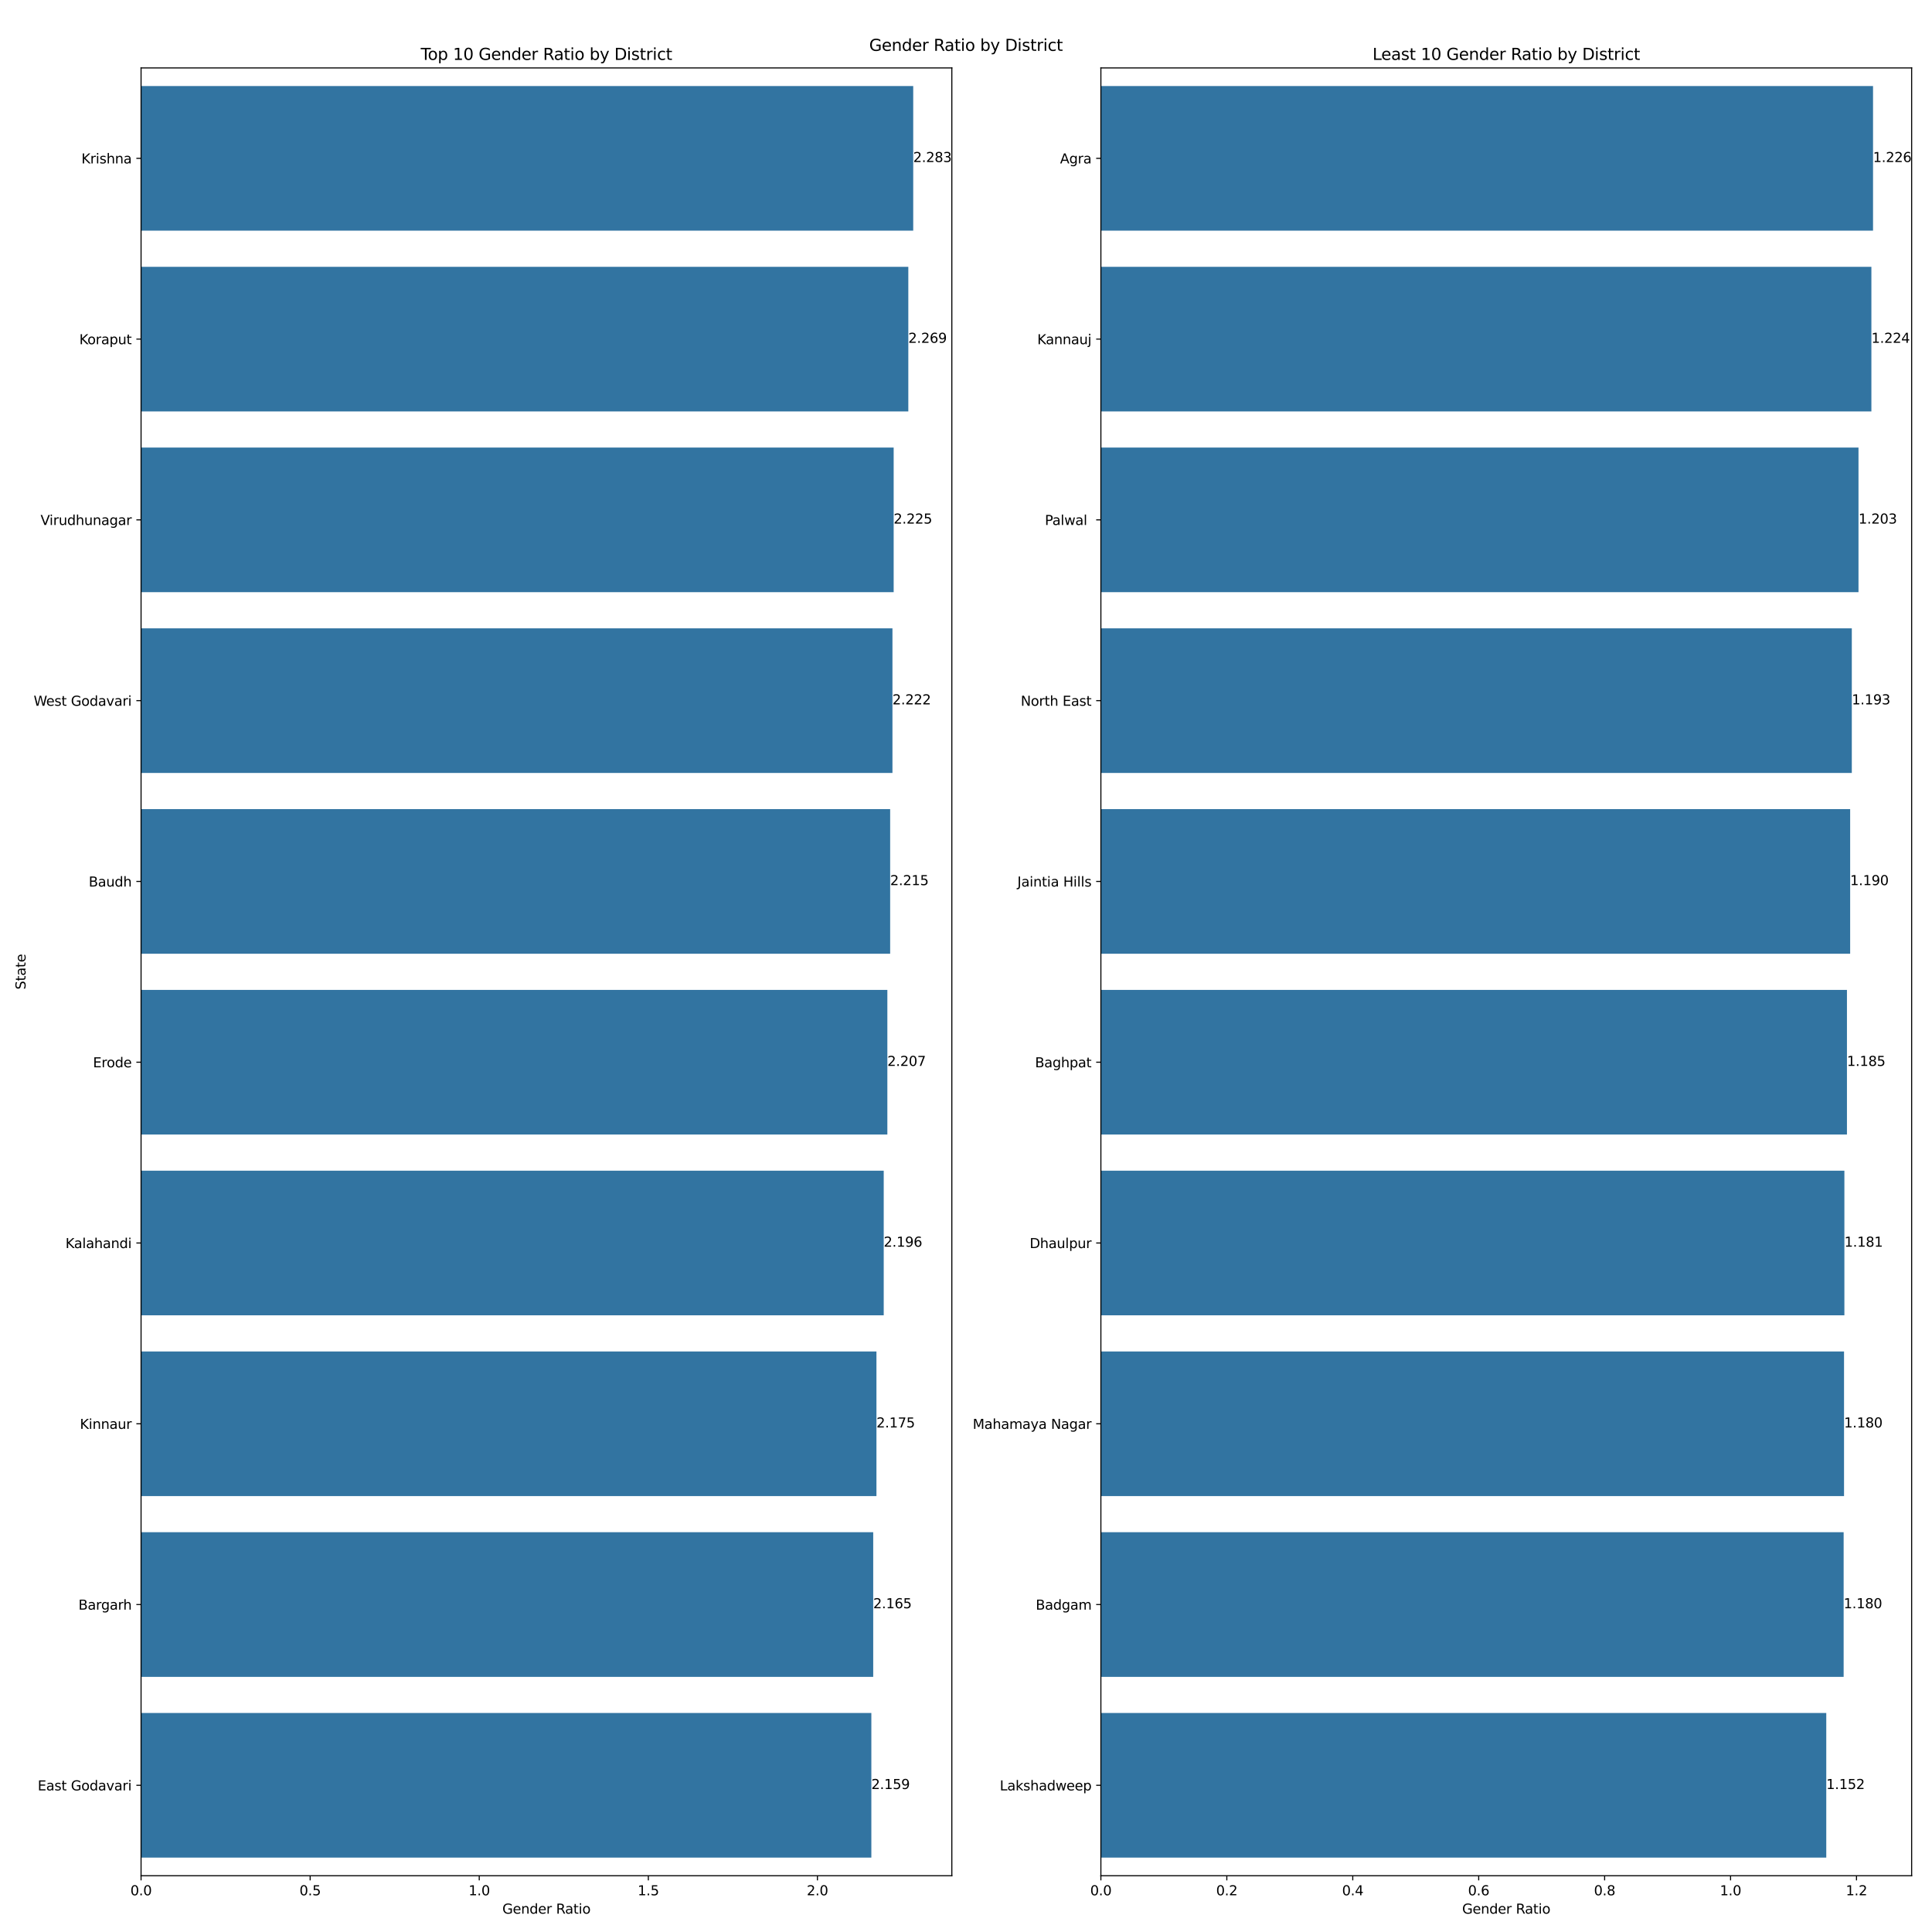 <?xml version="1.0" encoding="utf-8" standalone="no"?>
<!DOCTYPE svg PUBLIC "-//W3C//DTD SVG 1.1//EN"
  "http://www.w3.org/Graphics/SVG/1.1/DTD/svg11.dtd">
<svg xmlns:xlink="http://www.w3.org/1999/xlink" width="1440pt" height="1440pt" viewBox="0 0 1440 1440" xmlns="http://www.w3.org/2000/svg" version="1.1">
 <defs>
  <style type="text/css">*{stroke-linejoin: round; stroke-linecap: butt}</style>
 </defs>
 <g id="figure_1">
  <g id="patch_1">
   <path d="M 0 1440 
L 1440 1440 
L 1440 0 
L 0 0 
z
" style="fill: #ffffff"/>
  </g>
  <g id="axes_1">
   <g id="patch_2">
    <path d="M 105.14 1398.04 
L 709.436 1398.04 
L 709.436 50.64 
L 105.14 50.64 
z
" style="fill: #ffffff"/>
   </g>
   <g id="patch_3">
    <path d="M 105.14 64.114 
L 680.66 64.114 
L 680.66 171.906 
L 105.14 171.906 
z
" clip-path="url(#p3e96e4a0d6)" style="fill: #3274a1"/>
   </g>
   <g id="patch_4">
    <path d="M 105.14 198.854 
L 677.008 198.854 
L 677.008 306.646 
L 105.14 306.646 
z
" clip-path="url(#p3e96e4a0d6)" style="fill: #3274a1"/>
   </g>
   <g id="patch_5">
    <path d="M 105.14 333.594 
L 666.085 333.594 
L 666.085 441.386 
L 105.14 441.386 
z
" clip-path="url(#p3e96e4a0d6)" style="fill: #3274a1"/>
   </g>
   <g id="patch_6">
    <path d="M 105.14 468.334 
L 665.183 468.334 
L 665.183 576.126 
L 105.14 576.126 
z
" clip-path="url(#p3e96e4a0d6)" style="fill: #3274a1"/>
   </g>
   <g id="patch_7">
    <path d="M 105.14 603.074 
L 663.472 603.074 
L 663.472 710.866 
L 105.14 710.866 
z
" clip-path="url(#p3e96e4a0d6)" style="fill: #3274a1"/>
   </g>
   <g id="patch_8">
    <path d="M 105.14 737.814 
L 661.385 737.814 
L 661.385 845.606 
L 105.14 845.606 
z
" clip-path="url(#p3e96e4a0d6)" style="fill: #3274a1"/>
   </g>
   <g id="patch_9">
    <path d="M 105.14 872.554 
L 658.673 872.554 
L 658.673 980.346 
L 105.14 980.346 
z
" clip-path="url(#p3e96e4a0d6)" style="fill: #3274a1"/>
   </g>
   <g id="patch_10">
    <path d="M 105.14 1007.294 
L 653.254 1007.294 
L 653.254 1115.086 
L 105.14 1115.086 
z
" clip-path="url(#p3e96e4a0d6)" style="fill: #3274a1"/>
   </g>
   <g id="patch_11">
    <path d="M 105.14 1142.034 
L 650.844 1142.034 
L 650.844 1249.826 
L 105.14 1249.826 
z
" clip-path="url(#p3e96e4a0d6)" style="fill: #3274a1"/>
   </g>
   <g id="patch_12">
    <path d="M 105.14 1276.774 
L 649.454 1276.774 
L 649.454 1384.566 
L 105.14 1384.566 
z
" clip-path="url(#p3e96e4a0d6)" style="fill: #3274a1"/>
   </g>
   <g id="matplotlib.axis_1">
    <g id="xtick_1">
     <g id="line2d_1">
      <defs>
       <path id="mc993bb7072" d="M 0 0 
L 0 3.5 
" style="stroke: #000000; stroke-width: 0.8"/>
      </defs>
      <g>
       <use xlink:href="#mc993bb7072" x="105.14" y="1398.04" style="stroke: #000000; stroke-width: 0.8"/>
      </g>
     </g>
     <g id="text_1">
      <!-- 0.0 -->
      <g transform="translate(97.188 1412.638) scale(0.1 -0.1)">
       <defs>
        <path id="DejaVuSans-30" d="M 2034 4250 
Q 1547 4250 1301 3770 
Q 1056 3291 1056 2328 
Q 1056 1369 1301 889 
Q 1547 409 2034 409 
Q 2525 409 2770 889 
Q 3016 1369 3016 2328 
Q 3016 3291 2770 3770 
Q 2525 4250 2034 4250 
z
M 2034 4750 
Q 2819 4750 3233 4129 
Q 3647 3509 3647 2328 
Q 3647 1150 3233 529 
Q 2819 -91 2034 -91 
Q 1250 -91 836 529 
Q 422 1150 422 2328 
Q 422 3509 836 4129 
Q 1250 4750 2034 4750 
z
" transform="scale(0.016)"/>
        <path id="DejaVuSans-2e" d="M 684 794 
L 1344 794 
L 1344 0 
L 684 0 
L 684 794 
z
" transform="scale(0.016)"/>
       </defs>
       <use xlink:href="#DejaVuSans-30"/>
       <use xlink:href="#DejaVuSans-2e" transform="translate(63.623 0)"/>
       <use xlink:href="#DejaVuSans-30" transform="translate(95.41 0)"/>
      </g>
     </g>
    </g>
    <g id="xtick_2">
     <g id="line2d_2">
      <g>
       <use xlink:href="#mc993bb7072" x="231.171" y="1398.04" style="stroke: #000000; stroke-width: 0.8"/>
      </g>
     </g>
     <g id="text_2">
      <!-- 0.5 -->
      <g transform="translate(223.219 1412.638) scale(0.1 -0.1)">
       <defs>
        <path id="DejaVuSans-35" d="M 691 4666 
L 3169 4666 
L 3169 4134 
L 1269 4134 
L 1269 2991 
Q 1406 3038 1543 3061 
Q 1681 3084 1819 3084 
Q 2600 3084 3056 2656 
Q 3513 2228 3513 1497 
Q 3513 744 3044 326 
Q 2575 -91 1722 -91 
Q 1428 -91 1123 -41 
Q 819 9 494 109 
L 494 744 
Q 775 591 1075 516 
Q 1375 441 1709 441 
Q 2250 441 2565 725 
Q 2881 1009 2881 1497 
Q 2881 1984 2565 2268 
Q 2250 2553 1709 2553 
Q 1456 2553 1204 2497 
Q 953 2441 691 2322 
L 691 4666 
z
" transform="scale(0.016)"/>
       </defs>
       <use xlink:href="#DejaVuSans-30"/>
       <use xlink:href="#DejaVuSans-2e" transform="translate(63.623 0)"/>
       <use xlink:href="#DejaVuSans-35" transform="translate(95.41 0)"/>
      </g>
     </g>
    </g>
    <g id="xtick_3">
     <g id="line2d_3">
      <g>
       <use xlink:href="#mc993bb7072" x="357.202" y="1398.04" style="stroke: #000000; stroke-width: 0.8"/>
      </g>
     </g>
     <g id="text_3">
      <!-- 1.0 -->
      <g transform="translate(349.25 1412.638) scale(0.1 -0.1)">
       <defs>
        <path id="DejaVuSans-31" d="M 794 531 
L 1825 531 
L 1825 4091 
L 703 3866 
L 703 4441 
L 1819 4666 
L 2450 4666 
L 2450 531 
L 3481 531 
L 3481 0 
L 794 0 
L 794 531 
z
" transform="scale(0.016)"/>
       </defs>
       <use xlink:href="#DejaVuSans-31"/>
       <use xlink:href="#DejaVuSans-2e" transform="translate(63.623 0)"/>
       <use xlink:href="#DejaVuSans-30" transform="translate(95.41 0)"/>
      </g>
     </g>
    </g>
    <g id="xtick_4">
     <g id="line2d_4">
      <g>
       <use xlink:href="#mc993bb7072" x="483.233" y="1398.04" style="stroke: #000000; stroke-width: 0.8"/>
      </g>
     </g>
     <g id="text_4">
      <!-- 1.5 -->
      <g transform="translate(475.281 1412.638) scale(0.1 -0.1)">
       <use xlink:href="#DejaVuSans-31"/>
       <use xlink:href="#DejaVuSans-2e" transform="translate(63.623 0)"/>
       <use xlink:href="#DejaVuSans-35" transform="translate(95.41 0)"/>
      </g>
     </g>
    </g>
    <g id="xtick_5">
     <g id="line2d_5">
      <g>
       <use xlink:href="#mc993bb7072" x="609.263" y="1398.04" style="stroke: #000000; stroke-width: 0.8"/>
      </g>
     </g>
     <g id="text_5">
      <!-- 2.0 -->
      <g transform="translate(601.312 1412.638) scale(0.1 -0.1)">
       <defs>
        <path id="DejaVuSans-32" d="M 1228 531 
L 3431 531 
L 3431 0 
L 469 0 
L 469 531 
Q 828 903 1448 1529 
Q 2069 2156 2228 2338 
Q 2531 2678 2651 2914 
Q 2772 3150 2772 3378 
Q 2772 3750 2511 3984 
Q 2250 4219 1831 4219 
Q 1534 4219 1204 4116 
Q 875 4013 500 3803 
L 500 4441 
Q 881 4594 1212 4672 
Q 1544 4750 1819 4750 
Q 2544 4750 2975 4387 
Q 3406 4025 3406 3419 
Q 3406 3131 3298 2873 
Q 3191 2616 2906 2266 
Q 2828 2175 2409 1742 
Q 1991 1309 1228 531 
z
" transform="scale(0.016)"/>
       </defs>
       <use xlink:href="#DejaVuSans-32"/>
       <use xlink:href="#DejaVuSans-2e" transform="translate(63.623 0)"/>
       <use xlink:href="#DejaVuSans-30" transform="translate(95.41 0)"/>
      </g>
     </g>
    </g>
    <g id="text_6">
     <!-- Gender Ratio -->
     <g transform="translate(374.439 1426.317) scale(0.1 -0.1)">
      <defs>
       <path id="DejaVuSans-47" d="M 3809 666 
L 3809 1919 
L 2778 1919 
L 2778 2438 
L 4434 2438 
L 4434 434 
Q 4069 175 3628 42 
Q 3188 -91 2688 -91 
Q 1594 -91 976 548 
Q 359 1188 359 2328 
Q 359 3472 976 4111 
Q 1594 4750 2688 4750 
Q 3144 4750 3555 4637 
Q 3966 4525 4313 4306 
L 4313 3634 
Q 3963 3931 3569 4081 
Q 3175 4231 2741 4231 
Q 1884 4231 1454 3753 
Q 1025 3275 1025 2328 
Q 1025 1384 1454 906 
Q 1884 428 2741 428 
Q 3075 428 3337 486 
Q 3600 544 3809 666 
z
" transform="scale(0.016)"/>
       <path id="DejaVuSans-65" d="M 3597 1894 
L 3597 1613 
L 953 1613 
Q 991 1019 1311 708 
Q 1631 397 2203 397 
Q 2534 397 2845 478 
Q 3156 559 3463 722 
L 3463 178 
Q 3153 47 2828 -22 
Q 2503 -91 2169 -91 
Q 1331 -91 842 396 
Q 353 884 353 1716 
Q 353 2575 817 3079 
Q 1281 3584 2069 3584 
Q 2775 3584 3186 3129 
Q 3597 2675 3597 1894 
z
M 3022 2063 
Q 3016 2534 2758 2815 
Q 2500 3097 2075 3097 
Q 1594 3097 1305 2825 
Q 1016 2553 972 2059 
L 3022 2063 
z
" transform="scale(0.016)"/>
       <path id="DejaVuSans-6e" d="M 3513 2113 
L 3513 0 
L 2938 0 
L 2938 2094 
Q 2938 2591 2744 2837 
Q 2550 3084 2163 3084 
Q 1697 3084 1428 2787 
Q 1159 2491 1159 1978 
L 1159 0 
L 581 0 
L 581 3500 
L 1159 3500 
L 1159 2956 
Q 1366 3272 1645 3428 
Q 1925 3584 2291 3584 
Q 2894 3584 3203 3211 
Q 3513 2838 3513 2113 
z
" transform="scale(0.016)"/>
       <path id="DejaVuSans-64" d="M 2906 2969 
L 2906 4863 
L 3481 4863 
L 3481 0 
L 2906 0 
L 2906 525 
Q 2725 213 2448 61 
Q 2172 -91 1784 -91 
Q 1150 -91 751 415 
Q 353 922 353 1747 
Q 353 2572 751 3078 
Q 1150 3584 1784 3584 
Q 2172 3584 2448 3432 
Q 2725 3281 2906 2969 
z
M 947 1747 
Q 947 1113 1208 752 
Q 1469 391 1925 391 
Q 2381 391 2643 752 
Q 2906 1113 2906 1747 
Q 2906 2381 2643 2742 
Q 2381 3103 1925 3103 
Q 1469 3103 1208 2742 
Q 947 2381 947 1747 
z
" transform="scale(0.016)"/>
       <path id="DejaVuSans-72" d="M 2631 2963 
Q 2534 3019 2420 3045 
Q 2306 3072 2169 3072 
Q 1681 3072 1420 2755 
Q 1159 2438 1159 1844 
L 1159 0 
L 581 0 
L 581 3500 
L 1159 3500 
L 1159 2956 
Q 1341 3275 1631 3429 
Q 1922 3584 2338 3584 
Q 2397 3584 2469 3576 
Q 2541 3569 2628 3553 
L 2631 2963 
z
" transform="scale(0.016)"/>
       <path id="DejaVuSans-20" transform="scale(0.016)"/>
       <path id="DejaVuSans-52" d="M 2841 2188 
Q 3044 2119 3236 1894 
Q 3428 1669 3622 1275 
L 4263 0 
L 3584 0 
L 2988 1197 
Q 2756 1666 2539 1819 
Q 2322 1972 1947 1972 
L 1259 1972 
L 1259 0 
L 628 0 
L 628 4666 
L 2053 4666 
Q 2853 4666 3247 4331 
Q 3641 3997 3641 3322 
Q 3641 2881 3436 2590 
Q 3231 2300 2841 2188 
z
M 1259 4147 
L 1259 2491 
L 2053 2491 
Q 2509 2491 2742 2702 
Q 2975 2913 2975 3322 
Q 2975 3731 2742 3939 
Q 2509 4147 2053 4147 
L 1259 4147 
z
" transform="scale(0.016)"/>
       <path id="DejaVuSans-61" d="M 2194 1759 
Q 1497 1759 1228 1600 
Q 959 1441 959 1056 
Q 959 750 1161 570 
Q 1363 391 1709 391 
Q 2188 391 2477 730 
Q 2766 1069 2766 1631 
L 2766 1759 
L 2194 1759 
z
M 3341 1997 
L 3341 0 
L 2766 0 
L 2766 531 
Q 2569 213 2275 61 
Q 1981 -91 1556 -91 
Q 1019 -91 701 211 
Q 384 513 384 1019 
Q 384 1609 779 1909 
Q 1175 2209 1959 2209 
L 2766 2209 
L 2766 2266 
Q 2766 2663 2505 2880 
Q 2244 3097 1772 3097 
Q 1472 3097 1187 3025 
Q 903 2953 641 2809 
L 641 3341 
Q 956 3463 1253 3523 
Q 1550 3584 1831 3584 
Q 2591 3584 2966 3190 
Q 3341 2797 3341 1997 
z
" transform="scale(0.016)"/>
       <path id="DejaVuSans-74" d="M 1172 4494 
L 1172 3500 
L 2356 3500 
L 2356 3053 
L 1172 3053 
L 1172 1153 
Q 1172 725 1289 603 
Q 1406 481 1766 481 
L 2356 481 
L 2356 0 
L 1766 0 
Q 1100 0 847 248 
Q 594 497 594 1153 
L 594 3053 
L 172 3053 
L 172 3500 
L 594 3500 
L 594 4494 
L 1172 4494 
z
" transform="scale(0.016)"/>
       <path id="DejaVuSans-69" d="M 603 3500 
L 1178 3500 
L 1178 0 
L 603 0 
L 603 3500 
z
M 603 4863 
L 1178 4863 
L 1178 4134 
L 603 4134 
L 603 4863 
z
" transform="scale(0.016)"/>
       <path id="DejaVuSans-6f" d="M 1959 3097 
Q 1497 3097 1228 2736 
Q 959 2375 959 1747 
Q 959 1119 1226 758 
Q 1494 397 1959 397 
Q 2419 397 2687 759 
Q 2956 1122 2956 1747 
Q 2956 2369 2687 2733 
Q 2419 3097 1959 3097 
z
M 1959 3584 
Q 2709 3584 3137 3096 
Q 3566 2609 3566 1747 
Q 3566 888 3137 398 
Q 2709 -91 1959 -91 
Q 1206 -91 779 398 
Q 353 888 353 1747 
Q 353 2609 779 3096 
Q 1206 3584 1959 3584 
z
" transform="scale(0.016)"/>
      </defs>
      <use xlink:href="#DejaVuSans-47"/>
      <use xlink:href="#DejaVuSans-65" transform="translate(77.49 0)"/>
      <use xlink:href="#DejaVuSans-6e" transform="translate(139.014 0)"/>
      <use xlink:href="#DejaVuSans-64" transform="translate(202.393 0)"/>
      <use xlink:href="#DejaVuSans-65" transform="translate(265.869 0)"/>
      <use xlink:href="#DejaVuSans-72" transform="translate(327.393 0)"/>
      <use xlink:href="#DejaVuSans-20" transform="translate(368.506 0)"/>
      <use xlink:href="#DejaVuSans-52" transform="translate(400.293 0)"/>
      <use xlink:href="#DejaVuSans-61" transform="translate(467.525 0)"/>
      <use xlink:href="#DejaVuSans-74" transform="translate(528.805 0)"/>
      <use xlink:href="#DejaVuSans-69" transform="translate(568.014 0)"/>
      <use xlink:href="#DejaVuSans-6f" transform="translate(595.797 0)"/>
     </g>
    </g>
   </g>
   <g id="matplotlib.axis_2">
    <g id="ytick_1">
     <g id="line2d_6">
      <defs>
       <path id="mdd76ab74cb" d="M 0 0 
L -3.5 0 
" style="stroke: #000000; stroke-width: 0.8"/>
      </defs>
      <g>
       <use xlink:href="#mdd76ab74cb" x="105.14" y="118.01" style="stroke: #000000; stroke-width: 0.8"/>
      </g>
     </g>
     <g id="text_7">
      <!-- Krishna -->
      <g transform="translate(60.681 121.809) scale(0.1 -0.1)">
       <defs>
        <path id="DejaVuSans-4b" d="M 628 4666 
L 1259 4666 
L 1259 2694 
L 3353 4666 
L 4166 4666 
L 1850 2491 
L 4331 0 
L 3500 0 
L 1259 2247 
L 1259 0 
L 628 0 
L 628 4666 
z
" transform="scale(0.016)"/>
        <path id="DejaVuSans-73" d="M 2834 3397 
L 2834 2853 
Q 2591 2978 2328 3040 
Q 2066 3103 1784 3103 
Q 1356 3103 1142 2972 
Q 928 2841 928 2578 
Q 928 2378 1081 2264 
Q 1234 2150 1697 2047 
L 1894 2003 
Q 2506 1872 2764 1633 
Q 3022 1394 3022 966 
Q 3022 478 2636 193 
Q 2250 -91 1575 -91 
Q 1294 -91 989 -36 
Q 684 19 347 128 
L 347 722 
Q 666 556 975 473 
Q 1284 391 1588 391 
Q 1994 391 2212 530 
Q 2431 669 2431 922 
Q 2431 1156 2273 1281 
Q 2116 1406 1581 1522 
L 1381 1569 
Q 847 1681 609 1914 
Q 372 2147 372 2553 
Q 372 3047 722 3315 
Q 1072 3584 1716 3584 
Q 2034 3584 2315 3537 
Q 2597 3491 2834 3397 
z
" transform="scale(0.016)"/>
        <path id="DejaVuSans-68" d="M 3513 2113 
L 3513 0 
L 2938 0 
L 2938 2094 
Q 2938 2591 2744 2837 
Q 2550 3084 2163 3084 
Q 1697 3084 1428 2787 
Q 1159 2491 1159 1978 
L 1159 0 
L 581 0 
L 581 4863 
L 1159 4863 
L 1159 2956 
Q 1366 3272 1645 3428 
Q 1925 3584 2291 3584 
Q 2894 3584 3203 3211 
Q 3513 2838 3513 2113 
z
" transform="scale(0.016)"/>
       </defs>
       <use xlink:href="#DejaVuSans-4b"/>
       <use xlink:href="#DejaVuSans-72" transform="translate(65.576 0)"/>
       <use xlink:href="#DejaVuSans-69" transform="translate(106.689 0)"/>
       <use xlink:href="#DejaVuSans-73" transform="translate(134.473 0)"/>
       <use xlink:href="#DejaVuSans-68" transform="translate(186.572 0)"/>
       <use xlink:href="#DejaVuSans-6e" transform="translate(249.951 0)"/>
       <use xlink:href="#DejaVuSans-61" transform="translate(313.33 0)"/>
      </g>
     </g>
    </g>
    <g id="ytick_2">
     <g id="line2d_7">
      <g>
       <use xlink:href="#mdd76ab74cb" x="105.14" y="252.75" style="stroke: #000000; stroke-width: 0.8"/>
      </g>
     </g>
     <g id="text_8">
      <!-- Koraput -->
      <g transform="translate(59.118 256.549) scale(0.1 -0.1)">
       <defs>
        <path id="DejaVuSans-70" d="M 1159 525 
L 1159 -1331 
L 581 -1331 
L 581 3500 
L 1159 3500 
L 1159 2969 
Q 1341 3281 1617 3432 
Q 1894 3584 2278 3584 
Q 2916 3584 3314 3078 
Q 3713 2572 3713 1747 
Q 3713 922 3314 415 
Q 2916 -91 2278 -91 
Q 1894 -91 1617 61 
Q 1341 213 1159 525 
z
M 3116 1747 
Q 3116 2381 2855 2742 
Q 2594 3103 2138 3103 
Q 1681 3103 1420 2742 
Q 1159 2381 1159 1747 
Q 1159 1113 1420 752 
Q 1681 391 2138 391 
Q 2594 391 2855 752 
Q 3116 1113 3116 1747 
z
" transform="scale(0.016)"/>
        <path id="DejaVuSans-75" d="M 544 1381 
L 544 3500 
L 1119 3500 
L 1119 1403 
Q 1119 906 1312 657 
Q 1506 409 1894 409 
Q 2359 409 2629 706 
Q 2900 1003 2900 1516 
L 2900 3500 
L 3475 3500 
L 3475 0 
L 2900 0 
L 2900 538 
Q 2691 219 2414 64 
Q 2138 -91 1772 -91 
Q 1169 -91 856 284 
Q 544 659 544 1381 
z
M 1991 3584 
L 1991 3584 
z
" transform="scale(0.016)"/>
       </defs>
       <use xlink:href="#DejaVuSans-4b"/>
       <use xlink:href="#DejaVuSans-6f" transform="translate(60.576 0)"/>
       <use xlink:href="#DejaVuSans-72" transform="translate(121.758 0)"/>
       <use xlink:href="#DejaVuSans-61" transform="translate(162.871 0)"/>
       <use xlink:href="#DejaVuSans-70" transform="translate(224.15 0)"/>
       <use xlink:href="#DejaVuSans-75" transform="translate(287.627 0)"/>
       <use xlink:href="#DejaVuSans-74" transform="translate(351.006 0)"/>
      </g>
     </g>
    </g>
    <g id="ytick_3">
     <g id="line2d_8">
      <g>
       <use xlink:href="#mdd76ab74cb" x="105.14" y="387.49" style="stroke: #000000; stroke-width: 0.8"/>
      </g>
     </g>
     <g id="text_9">
      <!-- Virudhunagar -->
      <g transform="translate(30.221 391.289) scale(0.1 -0.1)">
       <defs>
        <path id="DejaVuSans-56" d="M 1831 0 
L 50 4666 
L 709 4666 
L 2188 738 
L 3669 4666 
L 4325 4666 
L 2547 0 
L 1831 0 
z
" transform="scale(0.016)"/>
        <path id="DejaVuSans-67" d="M 2906 1791 
Q 2906 2416 2648 2759 
Q 2391 3103 1925 3103 
Q 1463 3103 1205 2759 
Q 947 2416 947 1791 
Q 947 1169 1205 825 
Q 1463 481 1925 481 
Q 2391 481 2648 825 
Q 2906 1169 2906 1791 
z
M 3481 434 
Q 3481 -459 3084 -895 
Q 2688 -1331 1869 -1331 
Q 1566 -1331 1297 -1286 
Q 1028 -1241 775 -1147 
L 775 -588 
Q 1028 -725 1275 -790 
Q 1522 -856 1778 -856 
Q 2344 -856 2625 -561 
Q 2906 -266 2906 331 
L 2906 616 
Q 2728 306 2450 153 
Q 2172 0 1784 0 
Q 1141 0 747 490 
Q 353 981 353 1791 
Q 353 2603 747 3093 
Q 1141 3584 1784 3584 
Q 2172 3584 2450 3431 
Q 2728 3278 2906 2969 
L 2906 3500 
L 3481 3500 
L 3481 434 
z
" transform="scale(0.016)"/>
       </defs>
       <use xlink:href="#DejaVuSans-56"/>
       <use xlink:href="#DejaVuSans-69" transform="translate(66.158 0)"/>
       <use xlink:href="#DejaVuSans-72" transform="translate(93.941 0)"/>
       <use xlink:href="#DejaVuSans-75" transform="translate(135.055 0)"/>
       <use xlink:href="#DejaVuSans-64" transform="translate(198.434 0)"/>
       <use xlink:href="#DejaVuSans-68" transform="translate(261.91 0)"/>
       <use xlink:href="#DejaVuSans-75" transform="translate(325.289 0)"/>
       <use xlink:href="#DejaVuSans-6e" transform="translate(388.668 0)"/>
       <use xlink:href="#DejaVuSans-61" transform="translate(452.047 0)"/>
       <use xlink:href="#DejaVuSans-67" transform="translate(513.326 0)"/>
       <use xlink:href="#DejaVuSans-61" transform="translate(576.803 0)"/>
       <use xlink:href="#DejaVuSans-72" transform="translate(638.082 0)"/>
      </g>
     </g>
    </g>
    <g id="ytick_4">
     <g id="line2d_9">
      <g>
       <use xlink:href="#mdd76ab74cb" x="105.14" y="522.23" style="stroke: #000000; stroke-width: 0.8"/>
      </g>
     </g>
     <g id="text_10">
      <!-- West Godavari -->
      <g transform="translate(25.099 526.029) scale(0.1 -0.1)">
       <defs>
        <path id="DejaVuSans-57" d="M 213 4666 
L 850 4666 
L 1831 722 
L 2809 4666 
L 3519 4666 
L 4500 722 
L 5478 4666 
L 6119 4666 
L 4947 0 
L 4153 0 
L 3169 4050 
L 2175 0 
L 1381 0 
L 213 4666 
z
" transform="scale(0.016)"/>
        <path id="DejaVuSans-76" d="M 191 3500 
L 800 3500 
L 1894 563 
L 2988 3500 
L 3597 3500 
L 2284 0 
L 1503 0 
L 191 3500 
z
" transform="scale(0.016)"/>
       </defs>
       <use xlink:href="#DejaVuSans-57"/>
       <use xlink:href="#DejaVuSans-65" transform="translate(93.002 0)"/>
       <use xlink:href="#DejaVuSans-73" transform="translate(154.525 0)"/>
       <use xlink:href="#DejaVuSans-74" transform="translate(206.625 0)"/>
       <use xlink:href="#DejaVuSans-20" transform="translate(245.834 0)"/>
       <use xlink:href="#DejaVuSans-47" transform="translate(277.621 0)"/>
       <use xlink:href="#DejaVuSans-6f" transform="translate(355.111 0)"/>
       <use xlink:href="#DejaVuSans-64" transform="translate(416.293 0)"/>
       <use xlink:href="#DejaVuSans-61" transform="translate(479.77 0)"/>
       <use xlink:href="#DejaVuSans-76" transform="translate(541.049 0)"/>
       <use xlink:href="#DejaVuSans-61" transform="translate(600.229 0)"/>
       <use xlink:href="#DejaVuSans-72" transform="translate(661.508 0)"/>
       <use xlink:href="#DejaVuSans-69" transform="translate(702.621 0)"/>
      </g>
     </g>
    </g>
    <g id="ytick_5">
     <g id="line2d_10">
      <g>
       <use xlink:href="#mdd76ab74cb" x="105.14" y="656.97" style="stroke: #000000; stroke-width: 0.8"/>
      </g>
     </g>
     <g id="text_11">
      <!-- Baudh -->
      <g transform="translate(66.127 660.769) scale(0.1 -0.1)">
       <defs>
        <path id="DejaVuSans-42" d="M 1259 2228 
L 1259 519 
L 2272 519 
Q 2781 519 3026 730 
Q 3272 941 3272 1375 
Q 3272 1813 3026 2020 
Q 2781 2228 2272 2228 
L 1259 2228 
z
M 1259 4147 
L 1259 2741 
L 2194 2741 
Q 2656 2741 2882 2914 
Q 3109 3088 3109 3444 
Q 3109 3797 2882 3972 
Q 2656 4147 2194 4147 
L 1259 4147 
z
M 628 4666 
L 2241 4666 
Q 2963 4666 3353 4366 
Q 3744 4066 3744 3513 
Q 3744 3084 3544 2831 
Q 3344 2578 2956 2516 
Q 3422 2416 3680 2098 
Q 3938 1781 3938 1306 
Q 3938 681 3513 340 
Q 3088 0 2303 0 
L 628 0 
L 628 4666 
z
" transform="scale(0.016)"/>
       </defs>
       <use xlink:href="#DejaVuSans-42"/>
       <use xlink:href="#DejaVuSans-61" transform="translate(68.604 0)"/>
       <use xlink:href="#DejaVuSans-75" transform="translate(129.883 0)"/>
       <use xlink:href="#DejaVuSans-64" transform="translate(193.262 0)"/>
       <use xlink:href="#DejaVuSans-68" transform="translate(256.738 0)"/>
      </g>
     </g>
    </g>
    <g id="ytick_6">
     <g id="line2d_11">
      <g>
       <use xlink:href="#mdd76ab74cb" x="105.14" y="791.71" style="stroke: #000000; stroke-width: 0.8"/>
      </g>
     </g>
     <g id="text_12">
      <!-- Erode -->
      <g transform="translate(69.315 795.509) scale(0.1 -0.1)">
       <defs>
        <path id="DejaVuSans-45" d="M 628 4666 
L 3578 4666 
L 3578 4134 
L 1259 4134 
L 1259 2753 
L 3481 2753 
L 3481 2222 
L 1259 2222 
L 1259 531 
L 3634 531 
L 3634 0 
L 628 0 
L 628 4666 
z
" transform="scale(0.016)"/>
       </defs>
       <use xlink:href="#DejaVuSans-45"/>
       <use xlink:href="#DejaVuSans-72" transform="translate(63.184 0)"/>
       <use xlink:href="#DejaVuSans-6f" transform="translate(102.047 0)"/>
       <use xlink:href="#DejaVuSans-64" transform="translate(163.229 0)"/>
       <use xlink:href="#DejaVuSans-65" transform="translate(226.705 0)"/>
      </g>
     </g>
    </g>
    <g id="ytick_7">
     <g id="line2d_12">
      <g>
       <use xlink:href="#mdd76ab74cb" x="105.14" y="926.45" style="stroke: #000000; stroke-width: 0.8"/>
      </g>
     </g>
     <g id="text_13">
      <!-- Kalahandi -->
      <g transform="translate(48.793 930.249) scale(0.1 -0.1)">
       <defs>
        <path id="DejaVuSans-6c" d="M 603 4863 
L 1178 4863 
L 1178 0 
L 603 0 
L 603 4863 
z
" transform="scale(0.016)"/>
       </defs>
       <use xlink:href="#DejaVuSans-4b"/>
       <use xlink:href="#DejaVuSans-61" transform="translate(63.826 0)"/>
       <use xlink:href="#DejaVuSans-6c" transform="translate(125.105 0)"/>
       <use xlink:href="#DejaVuSans-61" transform="translate(152.889 0)"/>
       <use xlink:href="#DejaVuSans-68" transform="translate(214.168 0)"/>
       <use xlink:href="#DejaVuSans-61" transform="translate(277.547 0)"/>
       <use xlink:href="#DejaVuSans-6e" transform="translate(338.826 0)"/>
       <use xlink:href="#DejaVuSans-64" transform="translate(402.205 0)"/>
       <use xlink:href="#DejaVuSans-69" transform="translate(465.682 0)"/>
      </g>
     </g>
    </g>
    <g id="ytick_8">
     <g id="line2d_13">
      <g>
       <use xlink:href="#mdd76ab74cb" x="105.14" y="1061.19" style="stroke: #000000; stroke-width: 0.8"/>
      </g>
     </g>
     <g id="text_14">
      <!-- Kinnaur -->
      <g transform="translate(59.553 1064.989) scale(0.1 -0.1)">
       <use xlink:href="#DejaVuSans-4b"/>
       <use xlink:href="#DejaVuSans-69" transform="translate(65.576 0)"/>
       <use xlink:href="#DejaVuSans-6e" transform="translate(93.359 0)"/>
       <use xlink:href="#DejaVuSans-6e" transform="translate(156.738 0)"/>
       <use xlink:href="#DejaVuSans-61" transform="translate(220.117 0)"/>
       <use xlink:href="#DejaVuSans-75" transform="translate(281.396 0)"/>
       <use xlink:href="#DejaVuSans-72" transform="translate(344.775 0)"/>
      </g>
     </g>
    </g>
    <g id="ytick_9">
     <g id="line2d_14">
      <g>
       <use xlink:href="#mdd76ab74cb" x="105.14" y="1195.93" style="stroke: #000000; stroke-width: 0.8"/>
      </g>
     </g>
     <g id="text_15">
      <!-- Bargarh -->
      <g transform="translate(58.465 1199.729) scale(0.1 -0.1)">
       <use xlink:href="#DejaVuSans-42"/>
       <use xlink:href="#DejaVuSans-61" transform="translate(68.604 0)"/>
       <use xlink:href="#DejaVuSans-72" transform="translate(129.883 0)"/>
       <use xlink:href="#DejaVuSans-67" transform="translate(169.246 0)"/>
       <use xlink:href="#DejaVuSans-61" transform="translate(232.723 0)"/>
       <use xlink:href="#DejaVuSans-72" transform="translate(294.002 0)"/>
       <use xlink:href="#DejaVuSans-68" transform="translate(333.365 0)"/>
      </g>
     </g>
    </g>
    <g id="ytick_10">
     <g id="line2d_15">
      <g>
       <use xlink:href="#mdd76ab74cb" x="105.14" y="1330.67" style="stroke: #000000; stroke-width: 0.8"/>
      </g>
     </g>
     <g id="text_16">
      <!-- East Godavari -->
      <g transform="translate(28.106 1334.469) scale(0.1 -0.1)">
       <use xlink:href="#DejaVuSans-45"/>
       <use xlink:href="#DejaVuSans-61" transform="translate(63.184 0)"/>
       <use xlink:href="#DejaVuSans-73" transform="translate(124.463 0)"/>
       <use xlink:href="#DejaVuSans-74" transform="translate(176.562 0)"/>
       <use xlink:href="#DejaVuSans-20" transform="translate(215.771 0)"/>
       <use xlink:href="#DejaVuSans-47" transform="translate(247.559 0)"/>
       <use xlink:href="#DejaVuSans-6f" transform="translate(325.049 0)"/>
       <use xlink:href="#DejaVuSans-64" transform="translate(386.23 0)"/>
       <use xlink:href="#DejaVuSans-61" transform="translate(449.707 0)"/>
       <use xlink:href="#DejaVuSans-76" transform="translate(510.986 0)"/>
       <use xlink:href="#DejaVuSans-61" transform="translate(570.166 0)"/>
       <use xlink:href="#DejaVuSans-72" transform="translate(631.445 0)"/>
       <use xlink:href="#DejaVuSans-69" transform="translate(672.559 0)"/>
      </g>
     </g>
    </g>
    <g id="text_17">
     <!-- State -->
     <g transform="translate(19.02 737.575) rotate(-90) scale(0.1 -0.1)">
      <defs>
       <path id="DejaVuSans-53" d="M 3425 4513 
L 3425 3897 
Q 3066 4069 2747 4153 
Q 2428 4238 2131 4238 
Q 1616 4238 1336 4038 
Q 1056 3838 1056 3469 
Q 1056 3159 1242 3001 
Q 1428 2844 1947 2747 
L 2328 2669 
Q 3034 2534 3370 2195 
Q 3706 1856 3706 1288 
Q 3706 609 3251 259 
Q 2797 -91 1919 -91 
Q 1588 -91 1214 -16 
Q 841 59 441 206 
L 441 856 
Q 825 641 1194 531 
Q 1563 422 1919 422 
Q 2459 422 2753 634 
Q 3047 847 3047 1241 
Q 3047 1584 2836 1778 
Q 2625 1972 2144 2069 
L 1759 2144 
Q 1053 2284 737 2584 
Q 422 2884 422 3419 
Q 422 4038 858 4394 
Q 1294 4750 2059 4750 
Q 2388 4750 2728 4690 
Q 3069 4631 3425 4513 
z
" transform="scale(0.016)"/>
      </defs>
      <use xlink:href="#DejaVuSans-53"/>
      <use xlink:href="#DejaVuSans-74" transform="translate(63.477 0)"/>
      <use xlink:href="#DejaVuSans-61" transform="translate(102.686 0)"/>
      <use xlink:href="#DejaVuSans-74" transform="translate(163.965 0)"/>
      <use xlink:href="#DejaVuSans-65" transform="translate(203.174 0)"/>
     </g>
    </g>
   </g>
   <g id="line2d_16">
    <path clip-path="url(#p3e96e4a0d6)" style="fill: none; stroke: #424242; stroke-width: 2.25; stroke-linecap: square"/>
   </g>
   <g id="line2d_17">
    <path clip-path="url(#p3e96e4a0d6)" style="fill: none; stroke: #424242; stroke-width: 2.25; stroke-linecap: square"/>
   </g>
   <g id="line2d_18">
    <path clip-path="url(#p3e96e4a0d6)" style="fill: none; stroke: #424242; stroke-width: 2.25; stroke-linecap: square"/>
   </g>
   <g id="line2d_19">
    <path clip-path="url(#p3e96e4a0d6)" style="fill: none; stroke: #424242; stroke-width: 2.25; stroke-linecap: square"/>
   </g>
   <g id="line2d_20">
    <path clip-path="url(#p3e96e4a0d6)" style="fill: none; stroke: #424242; stroke-width: 2.25; stroke-linecap: square"/>
   </g>
   <g id="line2d_21">
    <path clip-path="url(#p3e96e4a0d6)" style="fill: none; stroke: #424242; stroke-width: 2.25; stroke-linecap: square"/>
   </g>
   <g id="line2d_22">
    <path clip-path="url(#p3e96e4a0d6)" style="fill: none; stroke: #424242; stroke-width: 2.25; stroke-linecap: square"/>
   </g>
   <g id="line2d_23">
    <path clip-path="url(#p3e96e4a0d6)" style="fill: none; stroke: #424242; stroke-width: 2.25; stroke-linecap: square"/>
   </g>
   <g id="line2d_24">
    <path clip-path="url(#p3e96e4a0d6)" style="fill: none; stroke: #424242; stroke-width: 2.25; stroke-linecap: square"/>
   </g>
   <g id="line2d_25">
    <path clip-path="url(#p3e96e4a0d6)" style="fill: none; stroke: #424242; stroke-width: 2.25; stroke-linecap: square"/>
   </g>
   <g id="patch_13">
    <path d="M 105.14 1398.04 
L 105.14 50.64 
" style="fill: none; stroke: #000000; stroke-width: 0.8; stroke-linejoin: miter; stroke-linecap: square"/>
   </g>
   <g id="patch_14">
    <path d="M 709.436 1398.04 
L 709.436 50.64 
" style="fill: none; stroke: #000000; stroke-width: 0.8; stroke-linejoin: miter; stroke-linecap: square"/>
   </g>
   <g id="patch_15">
    <path d="M 105.14 1398.04 
L 709.436 1398.04 
" style="fill: none; stroke: #000000; stroke-width: 0.8; stroke-linejoin: miter; stroke-linecap: square"/>
   </g>
   <g id="patch_16">
    <path d="M 105.14 50.64 
L 709.436 50.64 
" style="fill: none; stroke: #000000; stroke-width: 0.8; stroke-linejoin: miter; stroke-linecap: square"/>
   </g>
   <g id="text_18">
    <!-- 2.283 -->
    <g transform="translate(680.66 120.769) scale(0.1 -0.1)">
     <defs>
      <path id="DejaVuSans-38" d="M 2034 2216 
Q 1584 2216 1326 1975 
Q 1069 1734 1069 1313 
Q 1069 891 1326 650 
Q 1584 409 2034 409 
Q 2484 409 2743 651 
Q 3003 894 3003 1313 
Q 3003 1734 2745 1975 
Q 2488 2216 2034 2216 
z
M 1403 2484 
Q 997 2584 770 2862 
Q 544 3141 544 3541 
Q 544 4100 942 4425 
Q 1341 4750 2034 4750 
Q 2731 4750 3128 4425 
Q 3525 4100 3525 3541 
Q 3525 3141 3298 2862 
Q 3072 2584 2669 2484 
Q 3125 2378 3379 2068 
Q 3634 1759 3634 1313 
Q 3634 634 3220 271 
Q 2806 -91 2034 -91 
Q 1263 -91 848 271 
Q 434 634 434 1313 
Q 434 1759 690 2068 
Q 947 2378 1403 2484 
z
M 1172 3481 
Q 1172 3119 1398 2916 
Q 1625 2713 2034 2713 
Q 2441 2713 2670 2916 
Q 2900 3119 2900 3481 
Q 2900 3844 2670 4047 
Q 2441 4250 2034 4250 
Q 1625 4250 1398 4047 
Q 1172 3844 1172 3481 
z
" transform="scale(0.016)"/>
      <path id="DejaVuSans-33" d="M 2597 2516 
Q 3050 2419 3304 2112 
Q 3559 1806 3559 1356 
Q 3559 666 3084 287 
Q 2609 -91 1734 -91 
Q 1441 -91 1130 -33 
Q 819 25 488 141 
L 488 750 
Q 750 597 1062 519 
Q 1375 441 1716 441 
Q 2309 441 2620 675 
Q 2931 909 2931 1356 
Q 2931 1769 2642 2001 
Q 2353 2234 1838 2234 
L 1294 2234 
L 1294 2753 
L 1863 2753 
Q 2328 2753 2575 2939 
Q 2822 3125 2822 3475 
Q 2822 3834 2567 4026 
Q 2313 4219 1838 4219 
Q 1578 4219 1281 4162 
Q 984 4106 628 3988 
L 628 4550 
Q 988 4650 1302 4700 
Q 1616 4750 1894 4750 
Q 2613 4750 3031 4423 
Q 3450 4097 3450 3541 
Q 3450 3153 3228 2886 
Q 3006 2619 2597 2516 
z
" transform="scale(0.016)"/>
     </defs>
     <use xlink:href="#DejaVuSans-32"/>
     <use xlink:href="#DejaVuSans-2e" transform="translate(63.623 0)"/>
     <use xlink:href="#DejaVuSans-32" transform="translate(95.41 0)"/>
     <use xlink:href="#DejaVuSans-38" transform="translate(159.033 0)"/>
     <use xlink:href="#DejaVuSans-33" transform="translate(222.656 0)"/>
    </g>
   </g>
   <g id="text_19">
    <!-- 2.269 -->
    <g transform="translate(677.008 255.509) scale(0.1 -0.1)">
     <defs>
      <path id="DejaVuSans-36" d="M 2113 2584 
Q 1688 2584 1439 2293 
Q 1191 2003 1191 1497 
Q 1191 994 1439 701 
Q 1688 409 2113 409 
Q 2538 409 2786 701 
Q 3034 994 3034 1497 
Q 3034 2003 2786 2293 
Q 2538 2584 2113 2584 
z
M 3366 4563 
L 3366 3988 
Q 3128 4100 2886 4159 
Q 2644 4219 2406 4219 
Q 1781 4219 1451 3797 
Q 1122 3375 1075 2522 
Q 1259 2794 1537 2939 
Q 1816 3084 2150 3084 
Q 2853 3084 3261 2657 
Q 3669 2231 3669 1497 
Q 3669 778 3244 343 
Q 2819 -91 2113 -91 
Q 1303 -91 875 529 
Q 447 1150 447 2328 
Q 447 3434 972 4092 
Q 1497 4750 2381 4750 
Q 2619 4750 2861 4703 
Q 3103 4656 3366 4563 
z
" transform="scale(0.016)"/>
      <path id="DejaVuSans-39" d="M 703 97 
L 703 672 
Q 941 559 1184 500 
Q 1428 441 1663 441 
Q 2288 441 2617 861 
Q 2947 1281 2994 2138 
Q 2813 1869 2534 1725 
Q 2256 1581 1919 1581 
Q 1219 1581 811 2004 
Q 403 2428 403 3163 
Q 403 3881 828 4315 
Q 1253 4750 1959 4750 
Q 2769 4750 3195 4129 
Q 3622 3509 3622 2328 
Q 3622 1225 3098 567 
Q 2575 -91 1691 -91 
Q 1453 -91 1209 -44 
Q 966 3 703 97 
z
M 1959 2075 
Q 2384 2075 2632 2365 
Q 2881 2656 2881 3163 
Q 2881 3666 2632 3958 
Q 2384 4250 1959 4250 
Q 1534 4250 1286 3958 
Q 1038 3666 1038 3163 
Q 1038 2656 1286 2365 
Q 1534 2075 1959 2075 
z
" transform="scale(0.016)"/>
     </defs>
     <use xlink:href="#DejaVuSans-32"/>
     <use xlink:href="#DejaVuSans-2e" transform="translate(63.623 0)"/>
     <use xlink:href="#DejaVuSans-32" transform="translate(95.41 0)"/>
     <use xlink:href="#DejaVuSans-36" transform="translate(159.033 0)"/>
     <use xlink:href="#DejaVuSans-39" transform="translate(222.656 0)"/>
    </g>
   </g>
   <g id="text_20">
    <!-- 2.225 -->
    <g transform="translate(666.085 390.249) scale(0.1 -0.1)">
     <use xlink:href="#DejaVuSans-32"/>
     <use xlink:href="#DejaVuSans-2e" transform="translate(63.623 0)"/>
     <use xlink:href="#DejaVuSans-32" transform="translate(95.41 0)"/>
     <use xlink:href="#DejaVuSans-32" transform="translate(159.033 0)"/>
     <use xlink:href="#DejaVuSans-35" transform="translate(222.656 0)"/>
    </g>
   </g>
   <g id="text_21">
    <!-- 2.222 -->
    <g transform="translate(665.183 524.989) scale(0.1 -0.1)">
     <use xlink:href="#DejaVuSans-32"/>
     <use xlink:href="#DejaVuSans-2e" transform="translate(63.623 0)"/>
     <use xlink:href="#DejaVuSans-32" transform="translate(95.41 0)"/>
     <use xlink:href="#DejaVuSans-32" transform="translate(159.033 0)"/>
     <use xlink:href="#DejaVuSans-32" transform="translate(222.656 0)"/>
    </g>
   </g>
   <g id="text_22">
    <!-- 2.215 -->
    <g transform="translate(663.472 659.729) scale(0.1 -0.1)">
     <use xlink:href="#DejaVuSans-32"/>
     <use xlink:href="#DejaVuSans-2e" transform="translate(63.623 0)"/>
     <use xlink:href="#DejaVuSans-32" transform="translate(95.41 0)"/>
     <use xlink:href="#DejaVuSans-31" transform="translate(159.033 0)"/>
     <use xlink:href="#DejaVuSans-35" transform="translate(222.656 0)"/>
    </g>
   </g>
   <g id="text_23">
    <!-- 2.207 -->
    <g transform="translate(661.385 794.469) scale(0.1 -0.1)">
     <defs>
      <path id="DejaVuSans-37" d="M 525 4666 
L 3525 4666 
L 3525 4397 
L 1831 0 
L 1172 0 
L 2766 4134 
L 525 4134 
L 525 4666 
z
" transform="scale(0.016)"/>
     </defs>
     <use xlink:href="#DejaVuSans-32"/>
     <use xlink:href="#DejaVuSans-2e" transform="translate(63.623 0)"/>
     <use xlink:href="#DejaVuSans-32" transform="translate(95.41 0)"/>
     <use xlink:href="#DejaVuSans-30" transform="translate(159.033 0)"/>
     <use xlink:href="#DejaVuSans-37" transform="translate(222.656 0)"/>
    </g>
   </g>
   <g id="text_24">
    <!-- 2.196 -->
    <g transform="translate(658.673 929.209) scale(0.1 -0.1)">
     <use xlink:href="#DejaVuSans-32"/>
     <use xlink:href="#DejaVuSans-2e" transform="translate(63.623 0)"/>
     <use xlink:href="#DejaVuSans-31" transform="translate(95.41 0)"/>
     <use xlink:href="#DejaVuSans-39" transform="translate(159.033 0)"/>
     <use xlink:href="#DejaVuSans-36" transform="translate(222.656 0)"/>
    </g>
   </g>
   <g id="text_25">
    <!-- 2.175 -->
    <g transform="translate(653.254 1063.949) scale(0.1 -0.1)">
     <use xlink:href="#DejaVuSans-32"/>
     <use xlink:href="#DejaVuSans-2e" transform="translate(63.623 0)"/>
     <use xlink:href="#DejaVuSans-31" transform="translate(95.41 0)"/>
     <use xlink:href="#DejaVuSans-37" transform="translate(159.033 0)"/>
     <use xlink:href="#DejaVuSans-35" transform="translate(222.656 0)"/>
    </g>
   </g>
   <g id="text_26">
    <!-- 2.165 -->
    <g transform="translate(650.844 1198.689) scale(0.1 -0.1)">
     <use xlink:href="#DejaVuSans-32"/>
     <use xlink:href="#DejaVuSans-2e" transform="translate(63.623 0)"/>
     <use xlink:href="#DejaVuSans-31" transform="translate(95.41 0)"/>
     <use xlink:href="#DejaVuSans-36" transform="translate(159.033 0)"/>
     <use xlink:href="#DejaVuSans-35" transform="translate(222.656 0)"/>
    </g>
   </g>
   <g id="text_27">
    <!-- 2.159 -->
    <g transform="translate(649.454 1333.429) scale(0.1 -0.1)">
     <use xlink:href="#DejaVuSans-32"/>
     <use xlink:href="#DejaVuSans-2e" transform="translate(63.623 0)"/>
     <use xlink:href="#DejaVuSans-31" transform="translate(95.41 0)"/>
     <use xlink:href="#DejaVuSans-35" transform="translate(159.033 0)"/>
     <use xlink:href="#DejaVuSans-39" transform="translate(222.656 0)"/>
    </g>
   </g>
   <g id="text_28">
    <!-- Top 10 Gender Ratio by District -->
    <g transform="translate(313.572 44.64) scale(0.12 -0.12)">
     <defs>
      <path id="DejaVuSans-54" d="M -19 4666 
L 3928 4666 
L 3928 4134 
L 2272 4134 
L 2272 0 
L 1638 0 
L 1638 4134 
L -19 4134 
L -19 4666 
z
" transform="scale(0.016)"/>
      <path id="DejaVuSans-62" d="M 3116 1747 
Q 3116 2381 2855 2742 
Q 2594 3103 2138 3103 
Q 1681 3103 1420 2742 
Q 1159 2381 1159 1747 
Q 1159 1113 1420 752 
Q 1681 391 2138 391 
Q 2594 391 2855 752 
Q 3116 1113 3116 1747 
z
M 1159 2969 
Q 1341 3281 1617 3432 
Q 1894 3584 2278 3584 
Q 2916 3584 3314 3078 
Q 3713 2572 3713 1747 
Q 3713 922 3314 415 
Q 2916 -91 2278 -91 
Q 1894 -91 1617 61 
Q 1341 213 1159 525 
L 1159 0 
L 581 0 
L 581 4863 
L 1159 4863 
L 1159 2969 
z
" transform="scale(0.016)"/>
      <path id="DejaVuSans-79" d="M 2059 -325 
Q 1816 -950 1584 -1140 
Q 1353 -1331 966 -1331 
L 506 -1331 
L 506 -850 
L 844 -850 
Q 1081 -850 1212 -737 
Q 1344 -625 1503 -206 
L 1606 56 
L 191 3500 
L 800 3500 
L 1894 763 
L 2988 3500 
L 3597 3500 
L 2059 -325 
z
" transform="scale(0.016)"/>
      <path id="DejaVuSans-44" d="M 1259 4147 
L 1259 519 
L 2022 519 
Q 2988 519 3436 956 
Q 3884 1394 3884 2338 
Q 3884 3275 3436 3711 
Q 2988 4147 2022 4147 
L 1259 4147 
z
M 628 4666 
L 1925 4666 
Q 3281 4666 3915 4102 
Q 4550 3538 4550 2338 
Q 4550 1131 3912 565 
Q 3275 0 1925 0 
L 628 0 
L 628 4666 
z
" transform="scale(0.016)"/>
      <path id="DejaVuSans-63" d="M 3122 3366 
L 3122 2828 
Q 2878 2963 2633 3030 
Q 2388 3097 2138 3097 
Q 1578 3097 1268 2742 
Q 959 2388 959 1747 
Q 959 1106 1268 751 
Q 1578 397 2138 397 
Q 2388 397 2633 464 
Q 2878 531 3122 666 
L 3122 134 
Q 2881 22 2623 -34 
Q 2366 -91 2075 -91 
Q 1284 -91 818 406 
Q 353 903 353 1747 
Q 353 2603 823 3093 
Q 1294 3584 2113 3584 
Q 2378 3584 2631 3529 
Q 2884 3475 3122 3366 
z
" transform="scale(0.016)"/>
     </defs>
     <use xlink:href="#DejaVuSans-54"/>
     <use xlink:href="#DejaVuSans-6f" transform="translate(44.084 0)"/>
     <use xlink:href="#DejaVuSans-70" transform="translate(105.266 0)"/>
     <use xlink:href="#DejaVuSans-20" transform="translate(168.742 0)"/>
     <use xlink:href="#DejaVuSans-31" transform="translate(200.529 0)"/>
     <use xlink:href="#DejaVuSans-30" transform="translate(264.152 0)"/>
     <use xlink:href="#DejaVuSans-20" transform="translate(327.775 0)"/>
     <use xlink:href="#DejaVuSans-47" transform="translate(359.562 0)"/>
     <use xlink:href="#DejaVuSans-65" transform="translate(437.053 0)"/>
     <use xlink:href="#DejaVuSans-6e" transform="translate(498.576 0)"/>
     <use xlink:href="#DejaVuSans-64" transform="translate(561.955 0)"/>
     <use xlink:href="#DejaVuSans-65" transform="translate(625.432 0)"/>
     <use xlink:href="#DejaVuSans-72" transform="translate(686.955 0)"/>
     <use xlink:href="#DejaVuSans-20" transform="translate(728.068 0)"/>
     <use xlink:href="#DejaVuSans-52" transform="translate(759.855 0)"/>
     <use xlink:href="#DejaVuSans-61" transform="translate(827.088 0)"/>
     <use xlink:href="#DejaVuSans-74" transform="translate(888.367 0)"/>
     <use xlink:href="#DejaVuSans-69" transform="translate(927.576 0)"/>
     <use xlink:href="#DejaVuSans-6f" transform="translate(955.359 0)"/>
     <use xlink:href="#DejaVuSans-20" transform="translate(1016.541 0)"/>
     <use xlink:href="#DejaVuSans-62" transform="translate(1048.328 0)"/>
     <use xlink:href="#DejaVuSans-79" transform="translate(1111.805 0)"/>
     <use xlink:href="#DejaVuSans-20" transform="translate(1170.984 0)"/>
     <use xlink:href="#DejaVuSans-44" transform="translate(1202.771 0)"/>
     <use xlink:href="#DejaVuSans-69" transform="translate(1279.773 0)"/>
     <use xlink:href="#DejaVuSans-73" transform="translate(1307.557 0)"/>
     <use xlink:href="#DejaVuSans-74" transform="translate(1359.656 0)"/>
     <use xlink:href="#DejaVuSans-72" transform="translate(1398.865 0)"/>
     <use xlink:href="#DejaVuSans-69" transform="translate(1439.979 0)"/>
     <use xlink:href="#DejaVuSans-63" transform="translate(1467.762 0)"/>
     <use xlink:href="#DejaVuSans-74" transform="translate(1522.742 0)"/>
    </g>
   </g>
  </g>
  <g id="axes_2">
   <g id="patch_17">
    <path d="M 820.53 1398.04 
L 1424.826 1398.04 
L 1424.826 50.64 
L 820.53 50.64 
z
" style="fill: #ffffff"/>
   </g>
   <g id="patch_18">
    <path d="M 820.53 64.114 
L 1396.05 64.114 
L 1396.05 171.906 
L 820.53 171.906 
z
" clip-path="url(#pb386793624)" style="fill: #3274a1"/>
   </g>
   <g id="patch_19">
    <path d="M 820.53 198.854 
L 1394.825 198.854 
L 1394.825 306.646 
L 820.53 306.646 
z
" clip-path="url(#pb386793624)" style="fill: #3274a1"/>
   </g>
   <g id="patch_20">
    <path d="M 820.53 333.594 
L 1385.215 333.594 
L 1385.215 441.386 
L 820.53 441.386 
z
" clip-path="url(#pb386793624)" style="fill: #3274a1"/>
   </g>
   <g id="patch_21">
    <path d="M 820.53 468.334 
L 1380.229 468.334 
L 1380.229 576.126 
L 820.53 576.126 
z
" clip-path="url(#pb386793624)" style="fill: #3274a1"/>
   </g>
   <g id="patch_22">
    <path d="M 820.53 603.074 
L 1378.997 603.074 
L 1378.997 710.866 
L 820.53 710.866 
z
" clip-path="url(#pb386793624)" style="fill: #3274a1"/>
   </g>
   <g id="patch_23">
    <path d="M 820.53 737.814 
L 1376.608 737.814 
L 1376.608 845.606 
L 820.53 845.606 
z
" clip-path="url(#pb386793624)" style="fill: #3274a1"/>
   </g>
   <g id="patch_24">
    <path d="M 820.53 872.554 
L 1374.698 872.554 
L 1374.698 980.346 
L 820.53 980.346 
z
" clip-path="url(#pb386793624)" style="fill: #3274a1"/>
   </g>
   <g id="patch_25">
    <path d="M 820.53 1007.294 
L 1374.436 1007.294 
L 1374.436 1115.086 
L 820.53 1115.086 
z
" clip-path="url(#pb386793624)" style="fill: #3274a1"/>
   </g>
   <g id="patch_26">
    <path d="M 820.53 1142.034 
L 1374.142 1142.034 
L 1374.142 1249.826 
L 820.53 1249.826 
z
" clip-path="url(#pb386793624)" style="fill: #3274a1"/>
   </g>
   <g id="patch_27">
    <path d="M 820.53 1276.774 
L 1361.196 1276.774 
L 1361.196 1384.566 
L 820.53 1384.566 
z
" clip-path="url(#pb386793624)" style="fill: #3274a1"/>
   </g>
   <g id="matplotlib.axis_3">
    <g id="xtick_6">
     <g id="line2d_26">
      <g>
       <use xlink:href="#mc993bb7072" x="820.53" y="1398.04" style="stroke: #000000; stroke-width: 0.8"/>
      </g>
     </g>
     <g id="text_29">
      <!-- 0.0 -->
      <g transform="translate(812.578 1412.638) scale(0.1 -0.1)">
       <use xlink:href="#DejaVuSans-30"/>
       <use xlink:href="#DejaVuSans-2e" transform="translate(63.623 0)"/>
       <use xlink:href="#DejaVuSans-30" transform="translate(95.41 0)"/>
      </g>
     </g>
    </g>
    <g id="xtick_7">
     <g id="line2d_27">
      <g>
       <use xlink:href="#mc993bb7072" x="914.396" y="1398.04" style="stroke: #000000; stroke-width: 0.8"/>
      </g>
     </g>
     <g id="text_30">
      <!-- 0.2 -->
      <g transform="translate(906.445 1412.638) scale(0.1 -0.1)">
       <use xlink:href="#DejaVuSans-30"/>
       <use xlink:href="#DejaVuSans-2e" transform="translate(63.623 0)"/>
       <use xlink:href="#DejaVuSans-32" transform="translate(95.41 0)"/>
      </g>
     </g>
    </g>
    <g id="xtick_8">
     <g id="line2d_28">
      <g>
       <use xlink:href="#mc993bb7072" x="1008.263" y="1398.04" style="stroke: #000000; stroke-width: 0.8"/>
      </g>
     </g>
     <g id="text_31">
      <!-- 0.4 -->
      <g transform="translate(1000.311 1412.638) scale(0.1 -0.1)">
       <defs>
        <path id="DejaVuSans-34" d="M 2419 4116 
L 825 1625 
L 2419 1625 
L 2419 4116 
z
M 2253 4666 
L 3047 4666 
L 3047 1625 
L 3713 1625 
L 3713 1100 
L 3047 1100 
L 3047 0 
L 2419 0 
L 2419 1100 
L 313 1100 
L 313 1709 
L 2253 4666 
z
" transform="scale(0.016)"/>
       </defs>
       <use xlink:href="#DejaVuSans-30"/>
       <use xlink:href="#DejaVuSans-2e" transform="translate(63.623 0)"/>
       <use xlink:href="#DejaVuSans-34" transform="translate(95.41 0)"/>
      </g>
     </g>
    </g>
    <g id="xtick_9">
     <g id="line2d_29">
      <g>
       <use xlink:href="#mc993bb7072" x="1102.129" y="1398.04" style="stroke: #000000; stroke-width: 0.8"/>
      </g>
     </g>
     <g id="text_32">
      <!-- 0.6 -->
      <g transform="translate(1094.177 1412.638) scale(0.1 -0.1)">
       <use xlink:href="#DejaVuSans-30"/>
       <use xlink:href="#DejaVuSans-2e" transform="translate(63.623 0)"/>
       <use xlink:href="#DejaVuSans-36" transform="translate(95.41 0)"/>
      </g>
     </g>
    </g>
    <g id="xtick_10">
     <g id="line2d_30">
      <g>
       <use xlink:href="#mc993bb7072" x="1195.995" y="1398.04" style="stroke: #000000; stroke-width: 0.8"/>
      </g>
     </g>
     <g id="text_33">
      <!-- 0.8 -->
      <g transform="translate(1188.044 1412.638) scale(0.1 -0.1)">
       <use xlink:href="#DejaVuSans-30"/>
       <use xlink:href="#DejaVuSans-2e" transform="translate(63.623 0)"/>
       <use xlink:href="#DejaVuSans-38" transform="translate(95.41 0)"/>
      </g>
     </g>
    </g>
    <g id="xtick_11">
     <g id="line2d_31">
      <g>
       <use xlink:href="#mc993bb7072" x="1289.861" y="1398.04" style="stroke: #000000; stroke-width: 0.8"/>
      </g>
     </g>
     <g id="text_34">
      <!-- 1.0 -->
      <g transform="translate(1281.91 1412.638) scale(0.1 -0.1)">
       <use xlink:href="#DejaVuSans-31"/>
       <use xlink:href="#DejaVuSans-2e" transform="translate(63.623 0)"/>
       <use xlink:href="#DejaVuSans-30" transform="translate(95.41 0)"/>
      </g>
     </g>
    </g>
    <g id="xtick_12">
     <g id="line2d_32">
      <g>
       <use xlink:href="#mc993bb7072" x="1383.728" y="1398.04" style="stroke: #000000; stroke-width: 0.8"/>
      </g>
     </g>
     <g id="text_35">
      <!-- 1.2 -->
      <g transform="translate(1375.776 1412.638) scale(0.1 -0.1)">
       <use xlink:href="#DejaVuSans-31"/>
       <use xlink:href="#DejaVuSans-2e" transform="translate(63.623 0)"/>
       <use xlink:href="#DejaVuSans-32" transform="translate(95.41 0)"/>
      </g>
     </g>
    </g>
    <g id="text_36">
     <!-- Gender Ratio -->
     <g transform="translate(1089.829 1426.317) scale(0.1 -0.1)">
      <use xlink:href="#DejaVuSans-47"/>
      <use xlink:href="#DejaVuSans-65" transform="translate(77.49 0)"/>
      <use xlink:href="#DejaVuSans-6e" transform="translate(139.014 0)"/>
      <use xlink:href="#DejaVuSans-64" transform="translate(202.393 0)"/>
      <use xlink:href="#DejaVuSans-65" transform="translate(265.869 0)"/>
      <use xlink:href="#DejaVuSans-72" transform="translate(327.393 0)"/>
      <use xlink:href="#DejaVuSans-20" transform="translate(368.506 0)"/>
      <use xlink:href="#DejaVuSans-52" transform="translate(400.293 0)"/>
      <use xlink:href="#DejaVuSans-61" transform="translate(467.525 0)"/>
      <use xlink:href="#DejaVuSans-74" transform="translate(528.805 0)"/>
      <use xlink:href="#DejaVuSans-69" transform="translate(568.014 0)"/>
      <use xlink:href="#DejaVuSans-6f" transform="translate(595.797 0)"/>
     </g>
    </g>
   </g>
   <g id="matplotlib.axis_4">
    <g id="ytick_11">
     <g id="line2d_33">
      <g>
       <use xlink:href="#mdd76ab74cb" x="820.53" y="118.01" style="stroke: #000000; stroke-width: 0.8"/>
      </g>
     </g>
     <g id="text_37">
      <!-- Agra -->
      <g transform="translate(790.102 121.809) scale(0.1 -0.1)">
       <defs>
        <path id="DejaVuSans-41" d="M 2188 4044 
L 1331 1722 
L 3047 1722 
L 2188 4044 
z
M 1831 4666 
L 2547 4666 
L 4325 0 
L 3669 0 
L 3244 1197 
L 1141 1197 
L 716 0 
L 50 0 
L 1831 4666 
z
" transform="scale(0.016)"/>
       </defs>
       <use xlink:href="#DejaVuSans-41"/>
       <use xlink:href="#DejaVuSans-67" transform="translate(68.408 0)"/>
       <use xlink:href="#DejaVuSans-72" transform="translate(131.885 0)"/>
       <use xlink:href="#DejaVuSans-61" transform="translate(172.998 0)"/>
      </g>
     </g>
    </g>
    <g id="ytick_12">
     <g id="line2d_34">
      <g>
       <use xlink:href="#mdd76ab74cb" x="820.53" y="252.75" style="stroke: #000000; stroke-width: 0.8"/>
      </g>
     </g>
     <g id="text_38">
      <!-- Kannauj -->
      <g transform="translate(773.1 256.549) scale(0.1 -0.1)">
       <defs>
        <path id="DejaVuSans-6a" d="M 603 3500 
L 1178 3500 
L 1178 -63 
Q 1178 -731 923 -1031 
Q 669 -1331 103 -1331 
L -116 -1331 
L -116 -844 
L 38 -844 
Q 366 -844 484 -692 
Q 603 -541 603 -63 
L 603 3500 
z
M 603 4863 
L 1178 4863 
L 1178 4134 
L 603 4134 
L 603 4863 
z
" transform="scale(0.016)"/>
       </defs>
       <use xlink:href="#DejaVuSans-4b"/>
       <use xlink:href="#DejaVuSans-61" transform="translate(63.826 0)"/>
       <use xlink:href="#DejaVuSans-6e" transform="translate(125.105 0)"/>
       <use xlink:href="#DejaVuSans-6e" transform="translate(188.484 0)"/>
       <use xlink:href="#DejaVuSans-61" transform="translate(251.863 0)"/>
       <use xlink:href="#DejaVuSans-75" transform="translate(313.143 0)"/>
       <use xlink:href="#DejaVuSans-6a" transform="translate(376.521 0)"/>
      </g>
     </g>
    </g>
    <g id="ytick_13">
     <g id="line2d_35">
      <g>
       <use xlink:href="#mdd76ab74cb" x="820.53" y="387.49" style="stroke: #000000; stroke-width: 0.8"/>
      </g>
     </g>
     <g id="text_39">
      <!-- Palwal  -->
      <g transform="translate(778.782 391.289) scale(0.1 -0.1)">
       <defs>
        <path id="DejaVuSans-50" d="M 1259 4147 
L 1259 2394 
L 2053 2394 
Q 2494 2394 2734 2622 
Q 2975 2850 2975 3272 
Q 2975 3691 2734 3919 
Q 2494 4147 2053 4147 
L 1259 4147 
z
M 628 4666 
L 2053 4666 
Q 2838 4666 3239 4311 
Q 3641 3956 3641 3272 
Q 3641 2581 3239 2228 
Q 2838 1875 2053 1875 
L 1259 1875 
L 1259 0 
L 628 0 
L 628 4666 
z
" transform="scale(0.016)"/>
        <path id="DejaVuSans-77" d="M 269 3500 
L 844 3500 
L 1563 769 
L 2278 3500 
L 2956 3500 
L 3675 769 
L 4391 3500 
L 4966 3500 
L 4050 0 
L 3372 0 
L 2619 2869 
L 1863 0 
L 1184 0 
L 269 3500 
z
" transform="scale(0.016)"/>
       </defs>
       <use xlink:href="#DejaVuSans-50"/>
       <use xlink:href="#DejaVuSans-61" transform="translate(55.803 0)"/>
       <use xlink:href="#DejaVuSans-6c" transform="translate(117.082 0)"/>
       <use xlink:href="#DejaVuSans-77" transform="translate(144.865 0)"/>
       <use xlink:href="#DejaVuSans-61" transform="translate(226.652 0)"/>
       <use xlink:href="#DejaVuSans-6c" transform="translate(287.932 0)"/>
       <use xlink:href="#DejaVuSans-20" transform="translate(315.715 0)"/>
      </g>
     </g>
    </g>
    <g id="ytick_14">
     <g id="line2d_36">
      <g>
       <use xlink:href="#mdd76ab74cb" x="820.53" y="522.23" style="stroke: #000000; stroke-width: 0.8"/>
      </g>
     </g>
     <g id="text_40">
      <!-- North East -->
      <g transform="translate(760.807 526.029) scale(0.1 -0.1)">
       <defs>
        <path id="DejaVuSans-4e" d="M 628 4666 
L 1478 4666 
L 3547 763 
L 3547 4666 
L 4159 4666 
L 4159 0 
L 3309 0 
L 1241 3903 
L 1241 0 
L 628 0 
L 628 4666 
z
" transform="scale(0.016)"/>
       </defs>
       <use xlink:href="#DejaVuSans-4e"/>
       <use xlink:href="#DejaVuSans-6f" transform="translate(74.805 0)"/>
       <use xlink:href="#DejaVuSans-72" transform="translate(135.986 0)"/>
       <use xlink:href="#DejaVuSans-74" transform="translate(177.1 0)"/>
       <use xlink:href="#DejaVuSans-68" transform="translate(216.309 0)"/>
       <use xlink:href="#DejaVuSans-20" transform="translate(279.688 0)"/>
       <use xlink:href="#DejaVuSans-45" transform="translate(311.475 0)"/>
       <use xlink:href="#DejaVuSans-61" transform="translate(374.658 0)"/>
       <use xlink:href="#DejaVuSans-73" transform="translate(435.938 0)"/>
       <use xlink:href="#DejaVuSans-74" transform="translate(488.037 0)"/>
      </g>
     </g>
    </g>
    <g id="ytick_15">
     <g id="line2d_37">
      <g>
       <use xlink:href="#mdd76ab74cb" x="820.53" y="656.97" style="stroke: #000000; stroke-width: 0.8"/>
      </g>
     </g>
     <g id="text_41">
      <!-- Jaintia Hills -->
      <g transform="translate(758.268 660.769) scale(0.1 -0.1)">
       <defs>
        <path id="DejaVuSans-4a" d="M 628 4666 
L 1259 4666 
L 1259 325 
Q 1259 -519 939 -900 
Q 619 -1281 -91 -1281 
L -331 -1281 
L -331 -750 
L -134 -750 
Q 284 -750 456 -515 
Q 628 -281 628 325 
L 628 4666 
z
" transform="scale(0.016)"/>
        <path id="DejaVuSans-48" d="M 628 4666 
L 1259 4666 
L 1259 2753 
L 3553 2753 
L 3553 4666 
L 4184 4666 
L 4184 0 
L 3553 0 
L 3553 2222 
L 1259 2222 
L 1259 0 
L 628 0 
L 628 4666 
z
" transform="scale(0.016)"/>
       </defs>
       <use xlink:href="#DejaVuSans-4a"/>
       <use xlink:href="#DejaVuSans-61" transform="translate(29.492 0)"/>
       <use xlink:href="#DejaVuSans-69" transform="translate(90.771 0)"/>
       <use xlink:href="#DejaVuSans-6e" transform="translate(118.555 0)"/>
       <use xlink:href="#DejaVuSans-74" transform="translate(181.934 0)"/>
       <use xlink:href="#DejaVuSans-69" transform="translate(221.143 0)"/>
       <use xlink:href="#DejaVuSans-61" transform="translate(248.926 0)"/>
       <use xlink:href="#DejaVuSans-20" transform="translate(310.205 0)"/>
       <use xlink:href="#DejaVuSans-48" transform="translate(341.992 0)"/>
       <use xlink:href="#DejaVuSans-69" transform="translate(417.188 0)"/>
       <use xlink:href="#DejaVuSans-6c" transform="translate(444.971 0)"/>
       <use xlink:href="#DejaVuSans-6c" transform="translate(472.754 0)"/>
       <use xlink:href="#DejaVuSans-73" transform="translate(500.537 0)"/>
      </g>
     </g>
    </g>
    <g id="ytick_16">
     <g id="line2d_38">
      <g>
       <use xlink:href="#mdd76ab74cb" x="820.53" y="791.71" style="stroke: #000000; stroke-width: 0.8"/>
      </g>
     </g>
     <g id="text_42">
      <!-- Baghpat -->
      <g transform="translate(771.458 795.509) scale(0.1 -0.1)">
       <use xlink:href="#DejaVuSans-42"/>
       <use xlink:href="#DejaVuSans-61" transform="translate(68.604 0)"/>
       <use xlink:href="#DejaVuSans-67" transform="translate(129.883 0)"/>
       <use xlink:href="#DejaVuSans-68" transform="translate(193.359 0)"/>
       <use xlink:href="#DejaVuSans-70" transform="translate(256.738 0)"/>
       <use xlink:href="#DejaVuSans-61" transform="translate(320.215 0)"/>
       <use xlink:href="#DejaVuSans-74" transform="translate(381.494 0)"/>
      </g>
     </g>
    </g>
    <g id="ytick_17">
     <g id="line2d_39">
      <g>
       <use xlink:href="#mdd76ab74cb" x="820.53" y="926.45" style="stroke: #000000; stroke-width: 0.8"/>
      </g>
     </g>
     <g id="text_43">
      <!-- Dhaulpur -->
      <g transform="translate(767.452 930.249) scale(0.1 -0.1)">
       <use xlink:href="#DejaVuSans-44"/>
       <use xlink:href="#DejaVuSans-68" transform="translate(77.002 0)"/>
       <use xlink:href="#DejaVuSans-61" transform="translate(140.381 0)"/>
       <use xlink:href="#DejaVuSans-75" transform="translate(201.66 0)"/>
       <use xlink:href="#DejaVuSans-6c" transform="translate(265.039 0)"/>
       <use xlink:href="#DejaVuSans-70" transform="translate(292.822 0)"/>
       <use xlink:href="#DejaVuSans-75" transform="translate(356.299 0)"/>
       <use xlink:href="#DejaVuSans-72" transform="translate(419.678 0)"/>
      </g>
     </g>
    </g>
    <g id="ytick_18">
     <g id="line2d_40">
      <g>
       <use xlink:href="#mdd76ab74cb" x="820.53" y="1061.19" style="stroke: #000000; stroke-width: 0.8"/>
      </g>
     </g>
     <g id="text_44">
      <!-- Mahamaya Nagar -->
      <g transform="translate(725.018 1064.989) scale(0.1 -0.1)">
       <defs>
        <path id="DejaVuSans-4d" d="M 628 4666 
L 1569 4666 
L 2759 1491 
L 3956 4666 
L 4897 4666 
L 4897 0 
L 4281 0 
L 4281 4097 
L 3078 897 
L 2444 897 
L 1241 4097 
L 1241 0 
L 628 0 
L 628 4666 
z
" transform="scale(0.016)"/>
        <path id="DejaVuSans-6d" d="M 3328 2828 
Q 3544 3216 3844 3400 
Q 4144 3584 4550 3584 
Q 5097 3584 5394 3201 
Q 5691 2819 5691 2113 
L 5691 0 
L 5113 0 
L 5113 2094 
Q 5113 2597 4934 2840 
Q 4756 3084 4391 3084 
Q 3944 3084 3684 2787 
Q 3425 2491 3425 1978 
L 3425 0 
L 2847 0 
L 2847 2094 
Q 2847 2600 2669 2842 
Q 2491 3084 2119 3084 
Q 1678 3084 1418 2786 
Q 1159 2488 1159 1978 
L 1159 0 
L 581 0 
L 581 3500 
L 1159 3500 
L 1159 2956 
Q 1356 3278 1631 3431 
Q 1906 3584 2284 3584 
Q 2666 3584 2933 3390 
Q 3200 3197 3328 2828 
z
" transform="scale(0.016)"/>
       </defs>
       <use xlink:href="#DejaVuSans-4d"/>
       <use xlink:href="#DejaVuSans-61" transform="translate(86.279 0)"/>
       <use xlink:href="#DejaVuSans-68" transform="translate(147.559 0)"/>
       <use xlink:href="#DejaVuSans-61" transform="translate(210.938 0)"/>
       <use xlink:href="#DejaVuSans-6d" transform="translate(272.217 0)"/>
       <use xlink:href="#DejaVuSans-61" transform="translate(369.629 0)"/>
       <use xlink:href="#DejaVuSans-79" transform="translate(430.908 0)"/>
       <use xlink:href="#DejaVuSans-61" transform="translate(490.088 0)"/>
       <use xlink:href="#DejaVuSans-20" transform="translate(551.367 0)"/>
       <use xlink:href="#DejaVuSans-4e" transform="translate(583.154 0)"/>
       <use xlink:href="#DejaVuSans-61" transform="translate(657.959 0)"/>
       <use xlink:href="#DejaVuSans-67" transform="translate(719.238 0)"/>
       <use xlink:href="#DejaVuSans-61" transform="translate(782.715 0)"/>
       <use xlink:href="#DejaVuSans-72" transform="translate(843.994 0)"/>
      </g>
     </g>
    </g>
    <g id="ytick_19">
     <g id="line2d_41">
      <g>
       <use xlink:href="#mdd76ab74cb" x="820.53" y="1195.93" style="stroke: #000000; stroke-width: 0.8"/>
      </g>
     </g>
     <g id="text_45">
      <!-- Badgam -->
      <g transform="translate(771.975 1199.729) scale(0.1 -0.1)">
       <use xlink:href="#DejaVuSans-42"/>
       <use xlink:href="#DejaVuSans-61" transform="translate(68.604 0)"/>
       <use xlink:href="#DejaVuSans-64" transform="translate(129.883 0)"/>
       <use xlink:href="#DejaVuSans-67" transform="translate(193.359 0)"/>
       <use xlink:href="#DejaVuSans-61" transform="translate(256.836 0)"/>
       <use xlink:href="#DejaVuSans-6d" transform="translate(318.115 0)"/>
      </g>
     </g>
    </g>
    <g id="ytick_20">
     <g id="line2d_42">
      <g>
       <use xlink:href="#mdd76ab74cb" x="820.53" y="1330.67" style="stroke: #000000; stroke-width: 0.8"/>
      </g>
     </g>
     <g id="text_46">
      <!-- Lakshadweep -->
      <g transform="translate(745.183 1334.469) scale(0.1 -0.1)">
       <defs>
        <path id="DejaVuSans-4c" d="M 628 4666 
L 1259 4666 
L 1259 531 
L 3531 531 
L 3531 0 
L 628 0 
L 628 4666 
z
" transform="scale(0.016)"/>
        <path id="DejaVuSans-6b" d="M 581 4863 
L 1159 4863 
L 1159 1991 
L 2875 3500 
L 3609 3500 
L 1753 1863 
L 3688 0 
L 2938 0 
L 1159 1709 
L 1159 0 
L 581 0 
L 581 4863 
z
" transform="scale(0.016)"/>
       </defs>
       <use xlink:href="#DejaVuSans-4c"/>
       <use xlink:href="#DejaVuSans-61" transform="translate(55.713 0)"/>
       <use xlink:href="#DejaVuSans-6b" transform="translate(116.992 0)"/>
       <use xlink:href="#DejaVuSans-73" transform="translate(174.902 0)"/>
       <use xlink:href="#DejaVuSans-68" transform="translate(227.002 0)"/>
       <use xlink:href="#DejaVuSans-61" transform="translate(290.381 0)"/>
       <use xlink:href="#DejaVuSans-64" transform="translate(351.66 0)"/>
       <use xlink:href="#DejaVuSans-77" transform="translate(415.137 0)"/>
       <use xlink:href="#DejaVuSans-65" transform="translate(496.924 0)"/>
       <use xlink:href="#DejaVuSans-65" transform="translate(558.447 0)"/>
       <use xlink:href="#DejaVuSans-70" transform="translate(619.971 0)"/>
      </g>
     </g>
    </g>
   </g>
   <g id="line2d_43">
    <path clip-path="url(#pb386793624)" style="fill: none; stroke: #424242; stroke-width: 2.25; stroke-linecap: square"/>
   </g>
   <g id="line2d_44">
    <path clip-path="url(#pb386793624)" style="fill: none; stroke: #424242; stroke-width: 2.25; stroke-linecap: square"/>
   </g>
   <g id="line2d_45">
    <path clip-path="url(#pb386793624)" style="fill: none; stroke: #424242; stroke-width: 2.25; stroke-linecap: square"/>
   </g>
   <g id="line2d_46">
    <path clip-path="url(#pb386793624)" style="fill: none; stroke: #424242; stroke-width: 2.25; stroke-linecap: square"/>
   </g>
   <g id="line2d_47">
    <path clip-path="url(#pb386793624)" style="fill: none; stroke: #424242; stroke-width: 2.25; stroke-linecap: square"/>
   </g>
   <g id="line2d_48">
    <path clip-path="url(#pb386793624)" style="fill: none; stroke: #424242; stroke-width: 2.25; stroke-linecap: square"/>
   </g>
   <g id="line2d_49">
    <path clip-path="url(#pb386793624)" style="fill: none; stroke: #424242; stroke-width: 2.25; stroke-linecap: square"/>
   </g>
   <g id="line2d_50">
    <path clip-path="url(#pb386793624)" style="fill: none; stroke: #424242; stroke-width: 2.25; stroke-linecap: square"/>
   </g>
   <g id="line2d_51">
    <path clip-path="url(#pb386793624)" style="fill: none; stroke: #424242; stroke-width: 2.25; stroke-linecap: square"/>
   </g>
   <g id="line2d_52">
    <path clip-path="url(#pb386793624)" style="fill: none; stroke: #424242; stroke-width: 2.25; stroke-linecap: square"/>
   </g>
   <g id="patch_28">
    <path d="M 820.53 1398.04 
L 820.53 50.64 
" style="fill: none; stroke: #000000; stroke-width: 0.8; stroke-linejoin: miter; stroke-linecap: square"/>
   </g>
   <g id="patch_29">
    <path d="M 1424.826 1398.04 
L 1424.826 50.64 
" style="fill: none; stroke: #000000; stroke-width: 0.8; stroke-linejoin: miter; stroke-linecap: square"/>
   </g>
   <g id="patch_30">
    <path d="M 820.53 1398.04 
L 1424.826 1398.04 
" style="fill: none; stroke: #000000; stroke-width: 0.8; stroke-linejoin: miter; stroke-linecap: square"/>
   </g>
   <g id="patch_31">
    <path d="M 820.53 50.64 
L 1424.826 50.64 
" style="fill: none; stroke: #000000; stroke-width: 0.8; stroke-linejoin: miter; stroke-linecap: square"/>
   </g>
   <g id="text_47">
    <!-- 1.226 -->
    <g transform="translate(1396.05 120.769) scale(0.1 -0.1)">
     <use xlink:href="#DejaVuSans-31"/>
     <use xlink:href="#DejaVuSans-2e" transform="translate(63.623 0)"/>
     <use xlink:href="#DejaVuSans-32" transform="translate(95.41 0)"/>
     <use xlink:href="#DejaVuSans-32" transform="translate(159.033 0)"/>
     <use xlink:href="#DejaVuSans-36" transform="translate(222.656 0)"/>
    </g>
   </g>
   <g id="text_48">
    <!-- 1.224 -->
    <g transform="translate(1394.825 255.509) scale(0.1 -0.1)">
     <use xlink:href="#DejaVuSans-31"/>
     <use xlink:href="#DejaVuSans-2e" transform="translate(63.623 0)"/>
     <use xlink:href="#DejaVuSans-32" transform="translate(95.41 0)"/>
     <use xlink:href="#DejaVuSans-32" transform="translate(159.033 0)"/>
     <use xlink:href="#DejaVuSans-34" transform="translate(222.656 0)"/>
    </g>
   </g>
   <g id="text_49">
    <!-- 1.203 -->
    <g transform="translate(1385.215 390.249) scale(0.1 -0.1)">
     <use xlink:href="#DejaVuSans-31"/>
     <use xlink:href="#DejaVuSans-2e" transform="translate(63.623 0)"/>
     <use xlink:href="#DejaVuSans-32" transform="translate(95.41 0)"/>
     <use xlink:href="#DejaVuSans-30" transform="translate(159.033 0)"/>
     <use xlink:href="#DejaVuSans-33" transform="translate(222.656 0)"/>
    </g>
   </g>
   <g id="text_50">
    <!-- 1.193 -->
    <g transform="translate(1380.229 524.989) scale(0.1 -0.1)">
     <use xlink:href="#DejaVuSans-31"/>
     <use xlink:href="#DejaVuSans-2e" transform="translate(63.623 0)"/>
     <use xlink:href="#DejaVuSans-31" transform="translate(95.41 0)"/>
     <use xlink:href="#DejaVuSans-39" transform="translate(159.033 0)"/>
     <use xlink:href="#DejaVuSans-33" transform="translate(222.656 0)"/>
    </g>
   </g>
   <g id="text_51">
    <!-- 1.190 -->
    <g transform="translate(1378.997 659.729) scale(0.1 -0.1)">
     <use xlink:href="#DejaVuSans-31"/>
     <use xlink:href="#DejaVuSans-2e" transform="translate(63.623 0)"/>
     <use xlink:href="#DejaVuSans-31" transform="translate(95.41 0)"/>
     <use xlink:href="#DejaVuSans-39" transform="translate(159.033 0)"/>
     <use xlink:href="#DejaVuSans-30" transform="translate(222.656 0)"/>
    </g>
   </g>
   <g id="text_52">
    <!-- 1.185 -->
    <g transform="translate(1376.608 794.469) scale(0.1 -0.1)">
     <use xlink:href="#DejaVuSans-31"/>
     <use xlink:href="#DejaVuSans-2e" transform="translate(63.623 0)"/>
     <use xlink:href="#DejaVuSans-31" transform="translate(95.41 0)"/>
     <use xlink:href="#DejaVuSans-38" transform="translate(159.033 0)"/>
     <use xlink:href="#DejaVuSans-35" transform="translate(222.656 0)"/>
    </g>
   </g>
   <g id="text_53">
    <!-- 1.181 -->
    <g transform="translate(1374.698 929.209) scale(0.1 -0.1)">
     <use xlink:href="#DejaVuSans-31"/>
     <use xlink:href="#DejaVuSans-2e" transform="translate(63.623 0)"/>
     <use xlink:href="#DejaVuSans-31" transform="translate(95.41 0)"/>
     <use xlink:href="#DejaVuSans-38" transform="translate(159.033 0)"/>
     <use xlink:href="#DejaVuSans-31" transform="translate(222.656 0)"/>
    </g>
   </g>
   <g id="text_54">
    <!-- 1.180 -->
    <g transform="translate(1374.436 1063.949) scale(0.1 -0.1)">
     <use xlink:href="#DejaVuSans-31"/>
     <use xlink:href="#DejaVuSans-2e" transform="translate(63.623 0)"/>
     <use xlink:href="#DejaVuSans-31" transform="translate(95.41 0)"/>
     <use xlink:href="#DejaVuSans-38" transform="translate(159.033 0)"/>
     <use xlink:href="#DejaVuSans-30" transform="translate(222.656 0)"/>
    </g>
   </g>
   <g id="text_55">
    <!-- 1.180 -->
    <g transform="translate(1374.142 1198.689) scale(0.1 -0.1)">
     <use xlink:href="#DejaVuSans-31"/>
     <use xlink:href="#DejaVuSans-2e" transform="translate(63.623 0)"/>
     <use xlink:href="#DejaVuSans-31" transform="translate(95.41 0)"/>
     <use xlink:href="#DejaVuSans-38" transform="translate(159.033 0)"/>
     <use xlink:href="#DejaVuSans-30" transform="translate(222.656 0)"/>
    </g>
   </g>
   <g id="text_56">
    <!-- 1.152 -->
    <g transform="translate(1361.196 1333.429) scale(0.1 -0.1)">
     <use xlink:href="#DejaVuSans-31"/>
     <use xlink:href="#DejaVuSans-2e" transform="translate(63.623 0)"/>
     <use xlink:href="#DejaVuSans-31" transform="translate(95.41 0)"/>
     <use xlink:href="#DejaVuSans-35" transform="translate(159.033 0)"/>
     <use xlink:href="#DejaVuSans-32" transform="translate(222.656 0)"/>
    </g>
   </g>
   <g id="text_57">
    <!-- Least 10 Gender Ratio by District -->
    <g transform="translate(1023.002 44.64) scale(0.12 -0.12)">
     <use xlink:href="#DejaVuSans-4c"/>
     <use xlink:href="#DejaVuSans-65" transform="translate(53.963 0)"/>
     <use xlink:href="#DejaVuSans-61" transform="translate(115.486 0)"/>
     <use xlink:href="#DejaVuSans-73" transform="translate(176.766 0)"/>
     <use xlink:href="#DejaVuSans-74" transform="translate(228.865 0)"/>
     <use xlink:href="#DejaVuSans-20" transform="translate(268.074 0)"/>
     <use xlink:href="#DejaVuSans-31" transform="translate(299.861 0)"/>
     <use xlink:href="#DejaVuSans-30" transform="translate(363.484 0)"/>
     <use xlink:href="#DejaVuSans-20" transform="translate(427.107 0)"/>
     <use xlink:href="#DejaVuSans-47" transform="translate(458.895 0)"/>
     <use xlink:href="#DejaVuSans-65" transform="translate(536.385 0)"/>
     <use xlink:href="#DejaVuSans-6e" transform="translate(597.908 0)"/>
     <use xlink:href="#DejaVuSans-64" transform="translate(661.287 0)"/>
     <use xlink:href="#DejaVuSans-65" transform="translate(724.764 0)"/>
     <use xlink:href="#DejaVuSans-72" transform="translate(786.287 0)"/>
     <use xlink:href="#DejaVuSans-20" transform="translate(827.4 0)"/>
     <use xlink:href="#DejaVuSans-52" transform="translate(859.188 0)"/>
     <use xlink:href="#DejaVuSans-61" transform="translate(926.42 0)"/>
     <use xlink:href="#DejaVuSans-74" transform="translate(987.699 0)"/>
     <use xlink:href="#DejaVuSans-69" transform="translate(1026.908 0)"/>
     <use xlink:href="#DejaVuSans-6f" transform="translate(1054.691 0)"/>
     <use xlink:href="#DejaVuSans-20" transform="translate(1115.873 0)"/>
     <use xlink:href="#DejaVuSans-62" transform="translate(1147.66 0)"/>
     <use xlink:href="#DejaVuSans-79" transform="translate(1211.137 0)"/>
     <use xlink:href="#DejaVuSans-20" transform="translate(1270.316 0)"/>
     <use xlink:href="#DejaVuSans-44" transform="translate(1302.104 0)"/>
     <use xlink:href="#DejaVuSans-69" transform="translate(1379.105 0)"/>
     <use xlink:href="#DejaVuSans-73" transform="translate(1406.889 0)"/>
     <use xlink:href="#DejaVuSans-74" transform="translate(1458.988 0)"/>
     <use xlink:href="#DejaVuSans-72" transform="translate(1498.197 0)"/>
     <use xlink:href="#DejaVuSans-69" transform="translate(1539.311 0)"/>
     <use xlink:href="#DejaVuSans-63" transform="translate(1567.094 0)"/>
     <use xlink:href="#DejaVuSans-74" transform="translate(1622.074 0)"/>
    </g>
   </g>
  </g>
  <g id="text_58">
   <!-- Gender Ratio by District -->
   <g transform="translate(647.857 37.918) scale(0.12 -0.12)">
    <use xlink:href="#DejaVuSans-47"/>
    <use xlink:href="#DejaVuSans-65" transform="translate(77.49 0)"/>
    <use xlink:href="#DejaVuSans-6e" transform="translate(139.014 0)"/>
    <use xlink:href="#DejaVuSans-64" transform="translate(202.393 0)"/>
    <use xlink:href="#DejaVuSans-65" transform="translate(265.869 0)"/>
    <use xlink:href="#DejaVuSans-72" transform="translate(327.393 0)"/>
    <use xlink:href="#DejaVuSans-20" transform="translate(368.506 0)"/>
    <use xlink:href="#DejaVuSans-52" transform="translate(400.293 0)"/>
    <use xlink:href="#DejaVuSans-61" transform="translate(467.525 0)"/>
    <use xlink:href="#DejaVuSans-74" transform="translate(528.805 0)"/>
    <use xlink:href="#DejaVuSans-69" transform="translate(568.014 0)"/>
    <use xlink:href="#DejaVuSans-6f" transform="translate(595.797 0)"/>
    <use xlink:href="#DejaVuSans-20" transform="translate(656.979 0)"/>
    <use xlink:href="#DejaVuSans-62" transform="translate(688.766 0)"/>
    <use xlink:href="#DejaVuSans-79" transform="translate(752.242 0)"/>
    <use xlink:href="#DejaVuSans-20" transform="translate(811.422 0)"/>
    <use xlink:href="#DejaVuSans-44" transform="translate(843.209 0)"/>
    <use xlink:href="#DejaVuSans-69" transform="translate(920.211 0)"/>
    <use xlink:href="#DejaVuSans-73" transform="translate(947.994 0)"/>
    <use xlink:href="#DejaVuSans-74" transform="translate(1000.094 0)"/>
    <use xlink:href="#DejaVuSans-72" transform="translate(1039.303 0)"/>
    <use xlink:href="#DejaVuSans-69" transform="translate(1080.416 0)"/>
    <use xlink:href="#DejaVuSans-63" transform="translate(1108.199 0)"/>
    <use xlink:href="#DejaVuSans-74" transform="translate(1163.18 0)"/>
   </g>
  </g>
 </g>
 <defs>
  <clipPath id="p3e96e4a0d6">
   <rect x="105.14" y="50.64" width="604.296" height="1347.4"/>
  </clipPath>
  <clipPath id="pb386793624">
   <rect x="820.53" y="50.64" width="604.296" height="1347.4"/>
  </clipPath>
 </defs>
</svg>
